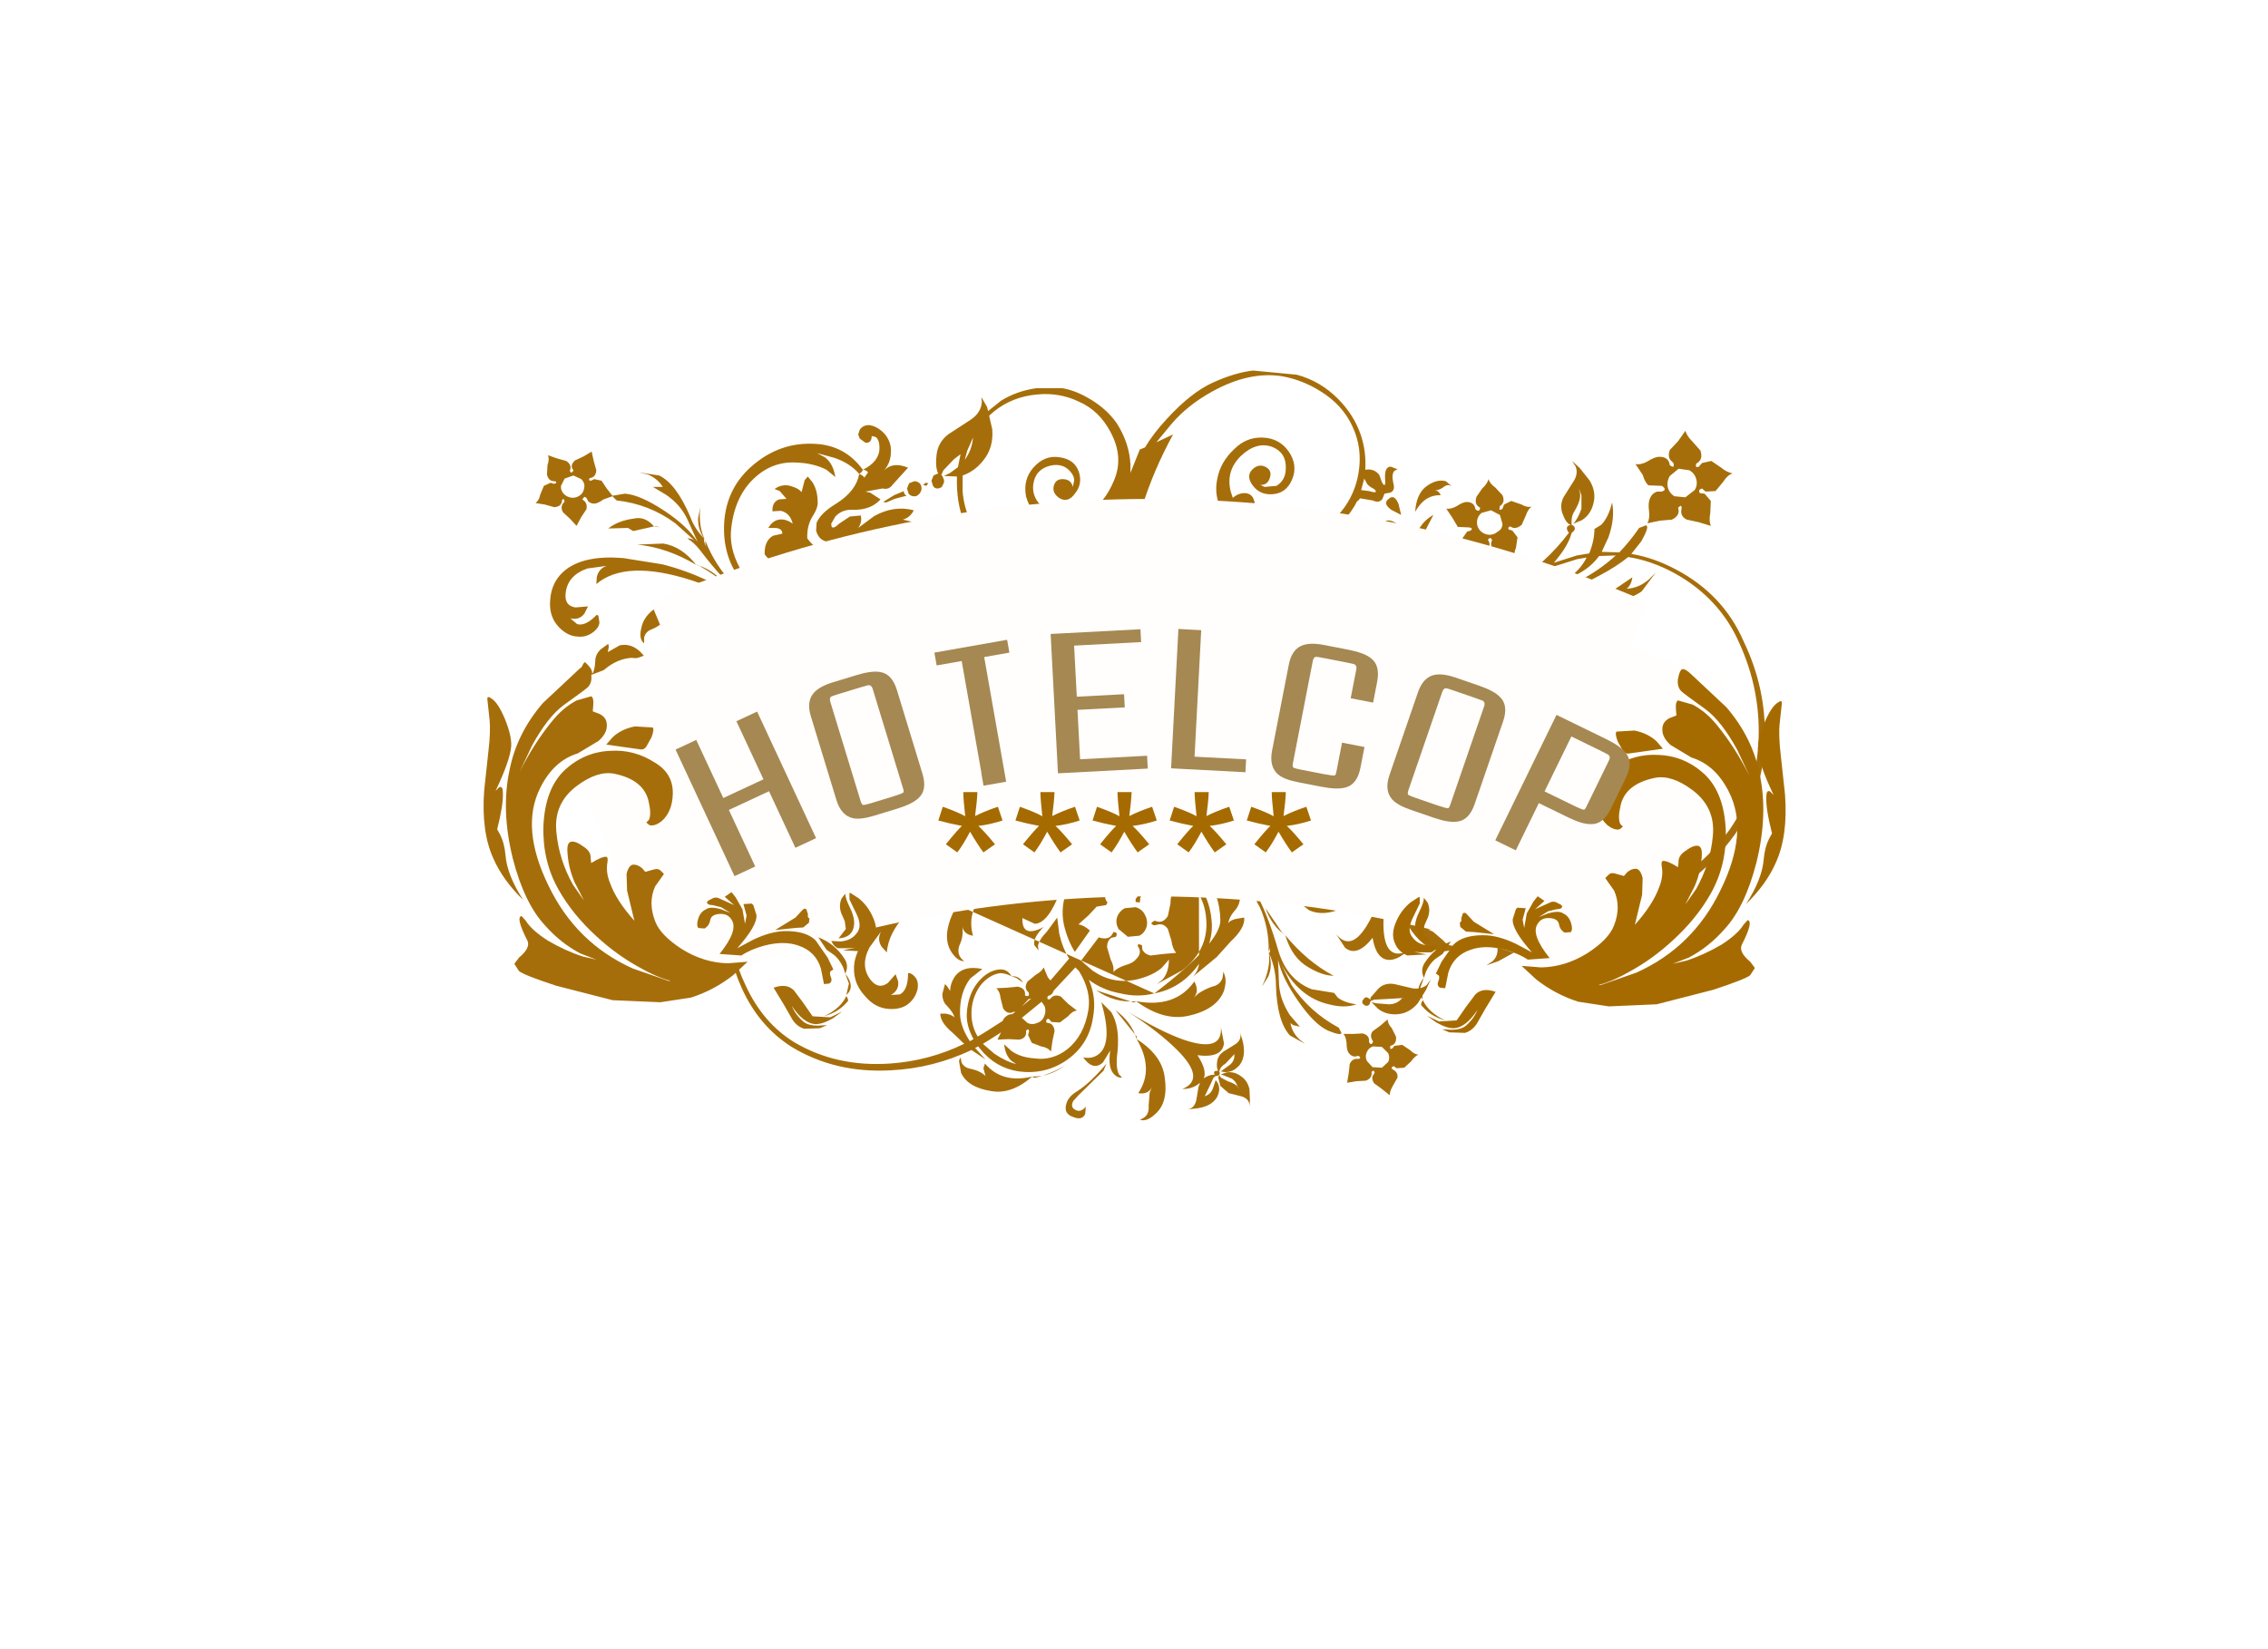 <?xml version="1.0" encoding="utf-8"?>
<svg version="1.1" id="Layer_1"
xmlns="http://www.w3.org/2000/svg"
xmlns:xlink="http://www.w3.org/1999/xlink"
width="550px" height="400px"
xml:space="preserve">
<filter id="filter3" x="-0.522" y="-0.522" width="2.247" height="2.263" >
<feComponentTransfer in="SourceGraphic">
	<feFuncR type="linear" slope="0"/>
	<feFuncG type="linear" slope="0"/>
	<feFuncB type="linear" slope="0"/>
</feComponentTransfer>
<feGaussianBlur stdDeviation="0.6 0.6" />
<feOffset dx="7.071" dy="7.071"/>
<feComponentTransfer result="1">
	<feFuncR type="linear" Ue="0" intercept="0.353"/>
	<feFuncG type="linear" Ue="0" intercept="0.267"/>
	<feFuncB type="linear" Ue="0" intercept="0.125"/>
	<feFuncA type="linear" xh="0" slope="0.301"/>
</feComponentTransfer>
<feComposite result="2"  in="SourceGraphic" in2="1" operator="over"/>
</filter>
<g style="filter:url(#filter3);">
<g id="PathID_1" transform="matrix(2.52, 0, 0, 2.52, 271.1, 173.65)" opacity="1">
<path style="fill:#A66E0A;fill-opacity:1" d="M20.9 -25.65L20.6 -24.55L21.35 -24.45Q22.35 -24.15 21.85 -24.65Q21.5 -24.8 21.2 -25.1L20.9 -25.65M33.5 -24.8L34.2 -24.05Q34.5 -23.35 33.95 -23Q33.8 -22.45 34.2 -22.75L34.35 -23.15L35.05 -23.5L36.05 -23.15Q36.55 -22.85 37 -22.95Q36.65 -22.7 36.45 -22.1L36.05 -21.2Q35.65 -20.85 35.25 -20.9L34.9 -21.05L34.75 -20.9L34.8 -20.75L35.15 -20.65L35.65 -20L35.5 -19Q35.25 -18.4 35.4 -17.95Q35.05 -18.3 34.45 -18.35Q33.8 -18.45 33.5 -18.7Q33.1 -18.95 33.1 -19.4L33.2 -19.75L33.1 -19.9Q32.95 -20 32.8 -19.75Q33.2 -19.2 32.6 -18.7Q32.3 -18.45 31.65 -18.3L30.7 -17.85Q30.85 -18.3 30.6 -18.85Q30.3 -19.5 30.35 -19.9L30.8 -20.55L31.15 -20.65Q31.4 -20.9 31 -20.95L29.9 -21L29.4 -21.85L28.8 -22.75Q29.25 -22.7 29.8 -23Q30.4 -23.4 30.75 -23.4Q31.5 -23.4 31.6 -22.7Q32 -22.35 32.05 -22.85Q31.45 -23.15 31.7 -23.9L32.25 -24.7Q32.75 -25.15 32.85 -25.6Q33 -25.15 33.5 -24.8M11.4 -20.55Q12.05 -20.2 12.8 -20.1L13.55 -21.2L14.3 -21.55L12.65 -21.15L11.4 -20.55M15.1 -20.25L16.3 -20.65Q14.7 -20.65 13.6 -20.05L15.1 -20.25M2.3 -19.35L2.7 -19.6L3.1 -19.4L3.3 -18.9L3.15 -18.4L2.75 -18.15L2.3 -18.3Q2.15 -18.55 2.15 -18.85L2.3 -19.35M3.85 -18.7L4.1 -18.5L3.8 -18.45Q3.5 -18.5 3.55 -18.6Q3.6 -18.8 3.85 -18.7M4.25 -18.1Q4.25 -18.8 4.95 -18.85Q5.6 -18.85 5.7 -18.2L5.5 -17.65Q5.3 -17.4 5.05 -17.4Q4.35 -17.4 4.25 -18.1M1.8 -13.35L4.45 -14.45L4.95 -14.95L2.65 -13.6L1.8 -13.35M7.65 -16.8L5.7 -17.45L5.95 -17.9L6.9 -17.5L7.95 -16.85L7.65 -16.8M1.65 -8.2L3.45 -5.95Q5.7 -3.85 7.65 -4.65Q7.55 -4 7.1 -3.65Q6.3 -2.95 4.65 -4.15L5.95 -2.65Q7.2 -0.75 6.8 0.95L6.25 -0.55Q5.45 -2.3 4.1 -3.6Q2.75 -4.85 2.1 -6.45Q1.7 -7.4 1.65 -8.2M9.5 -3.2Q9.7 -2.4 8.6 -2.15Q7.25 -2.15 6.55 -2.95L7.9 -2.65Q9.2 -2.55 9.05 -3.85L9.5 -3.2M8.7 -1.35Q8.95 -1.65 9.25 -1.35L9.4 -1.15L9.5 -1.35Q9.75 -1.75 10.5 -2.05Q11.25 -2.35 12.05 -2.05L13.6 -1.15L15.05 -1.1L15.55 -1.5L14.9 -0.65L13.75 0.4Q12.7 1.1 11.6 0.9Q10.5 0.7 9.85 -0.05L9.45 -0.85L9.85 -0.65L10.95 -0.25Q11.7 -0.1 12.3 -0.45L12.55 -0.45L12.85 -0.55Q12.65 -0.4 12.3 -0.45L11.8 -0.5Q11.3 -0.6 10.75 -0.85L9.8 -1.1L9.4 -1.05L9.25 -0.85L8.75 -0.8Q8.4 -1.05 8.7 -1.35M9.25 2.25Q9.15 3.6 8.35 4.05L7.7 4.25L7.5 4.2Q8.05 4.1 8.1 3.55L8.3 2.9L8.45 2.65L8 2.8L7.7 2.8Q8.75 1.75 8.2 0Q8.15 -1 7.4 -1.8L8.25 -0.2Q8.3 -0.15 8.2 0Q9.35 1.1 9.25 2.25M16.5 -9L16.9 -9.45Q17.4 -9.85 18.1 -9.9Q19.5 -9.95 19.75 -9L19.7 -8.1Q19.75 -7.45 20.3 -6.75L21.4 -5.95L21.95 -5.35Q22.25 -4.65 21.6 -3.85Q20.9 -2.95 19.7 -2.95L19.75 -3.8L20.05 -5Q20.4 -5.4 20.2 -5.6L19.7 -5.5Q18.9 -4.55 17.4 -5.65L17.45 -6.5Q17.7 -7.45 18.4 -7.65Q18.85 -7.75 18.65 -8L18.2 -8.1Q17.65 -7.95 17.15 -8.75L16.75 -8.95L16.5 -9M33.1 -22.6L32.2 -22.35Q31.8 -22.05 31.75 -21.55Q31.7 -21.1 32 -20.7Q32.35 -20.3 32.85 -20.25Q33.35 -20.2 33.75 -20.55Q34.2 -20.8 34.2 -21.3L33.95 -22.15L33.1 -22.6M34.65 -14.1L37.2 -14.6Q38.8 -14.9 39.95 -15.65Q39.5 -15.05 38.8 -14.8L41.45 -15.75Q43.45 -16.75 45.1 -18.25L43.5 -18.2Q42.45 -16.75 40.5 -16.05Q41.65 -16.8 42.3 -18.05L41.4 -17.9L38.7 -17.05Q37.3 -15.75 35.35 -14.8L34.65 -14.1M32.65 -14.75Q32 -17.15 28.85 -14.8Q26.95 -13.45 24.8 -10.95Q27 -13.6 27.95 -15.55Q29.8 -19.1 27.3 -19.3L28.9 -19.35Q30.3 -18.95 29.65 -16.6Q31.8 -17.65 32.45 -16.3Q32.75 -15.6 32.65 -14.75M40.2 -12.95L41.25 -12.05Q38.75 -13.7 36.5 -13.6Q38.65 -13.75 40.2 -12.95M26.8 -20.7Q26.05 -18.95 26.1 -17.1Q26.1 -15.25 25.35 -13.6L24.4 -12.1Q24.75 -13.45 24.75 -14.95Q24.75 -18.05 22.9 -18.95L23.95 -19.25Q25.1 -19.1 25.3 -17.05Q25.25 -17.95 25.5 -19.1Q26 -21.3 27.55 -22.15L26.8 -20.7M23.5 -22.65Q22.65 -23.25 23.25 -23.7Q23.8 -24.2 24.2 -23.2L24.45 -22.15L23.5 -22.65M22.7 -21.3Q23.1 -21.95 24.05 -21.3L24.5 -20.7Q24.95 -20 24.9 -19.3L24.2 -20.5Q23.3 -21.45 22.5 -20.5L22.7 -21.3M29.05 -7.6Q31.35 -6.75 31.75 -5.15Q32 -4 31.5 -3.6Q31.7 -4.55 30.7 -4.95L29.65 -5.65L29.3 -6.05Q29.75 -5.45 29.15 -4.7Q27.9 -7.1 24.6 -6.95Q22.85 -7.35 21.05 -6.45L24.3 -7.1Q24.5 -7.15 24.6 -6.95Q27.05 -8.4 29.05 -7.6M4.95 -14.95L6.05 -15.15L5.3 -15.7L5.05 -16.1Q6.95 -16.55 8.8 -15.5L10.35 -14.35Q10.1 -14.65 10.1 -15.2L10.1 -15.6L11.2 -15.45L12.2 -14.75Q12.7 -14.25 12.9 -14.45L13 -14.8L12.6 -15.45Q11.95 -16.15 10.9 -16.1Q9.8 -16.1 8.9 -16.6L8.2 -17.1Q8.95 -17.85 9.65 -17.85L8 -18.2Q7.4 -18.05 7.05 -18.5L5.8 -19.95L5.5 -20.15Q7 -20.75 7.85 -19.9Q7.25 -20.65 7.2 -21.7L7.3 -22.35Q6.4 -23.95 6.75 -25.6Q7.05 -27.25 8.4 -28.5Q9.55 -29.65 11.1 -29.6Q12.7 -29.55 13.6 -28.3Q14.55 -26.95 13.95 -25.55Q13.4 -24.25 12.1 -24.15Q10.9 -24.05 10.2 -24.95Q9.5 -25.85 10.1 -26.5Q10.7 -27.1 11.35 -26.8Q12 -26.5 11.85 -25.85Q11.65 -25 10.9 -25.05L11.3 -24.85L12.45 -24.95Q13.35 -25.5 13.35 -26.65Q13.4 -28.15 12.05 -28.7Q10.55 -29.25 9.05 -27.85Q7.55 -26.4 8.05 -24.4L8.25 -23.8Q8.7 -24.2 9.25 -24.25Q9.9 -24.3 10.2 -23.8L10.35 -23.4Q10.3 -22.6 9.65 -22.55Q9.25 -22.5 9.1 -22.85L9.05 -23.2L8.7 -23.1L8.65 -23.05Q9.3 -21.95 10.6 -21.05L10.65 -21Q12.25 -22.35 14.55 -22.45Q16.45 -22.55 18.15 -21.85L18.7 -22.5Q20 -24.1 20.35 -26.2Q20.75 -28.6 19.75 -30.7Q18.8 -32.75 16.7 -34.05Q14.95 -35.15 13 -35.5Q9.85 -36 6.3 -34.05Q3.85 -32.7 2.3 -30.85L0.9 -29.15L2.5 -29.9Q0.6 -26.4 -0.45 -23L0.2 -22.5Q0.85 -21.75 0.9 -20.8L0.8 -20L0.05 -21.3L-0.8 -21.85L-0.85 -21.65L-0.15 -20.7Q0.2 -20 0.75 -19.8L1 -19.95L1.4 -19.65Q1.45 -19.35 1.1 -19.25Q0.75 -19.1 0.7 -19.5L0.7 -19.7Q0.4 -19.45 -0.6 -19.7L-1.2 -19.95Q-1.95 -16.3 -1.6 -12.65L1.5 -13.25Q0.15 -12.75 -1.6 -12.6L-1.55 -12.2Q0.25 -11.1 1.2 -10.8Q4.1 -9.85 5.7 -11Q6.45 -11.6 6.65 -12.35Q6.95 -10.35 5.6 -9.65L4.25 -9.3L5.3 -8.35L4 -8.2Q5.25 -7.3 7.1 -6.65Q10.25 -5.55 13.9 -5.65L15.35 -5.85Q16.75 -6 16.8 -5.4Q16.95 -4.5 14.1 -4.65L10.1 -5Q5.7 -5.8 3.9 -8.2Q2.5 -8.2 1.75 -9.1L0.45 -10.25L-0.05 -10.45Q0.7 -9.85 0.85 -8.65Q-0.35 -8.95 -1.15 -9.4L-0.55 -7L-0.3 -6.35L1 -3.85L1.7 -1.8L2.05 -1.15Q4.5 3 8.15 6.3Q8.6 5.6 9.6 5.05L9.25 6.8L9.3 7.3L10.2 8L10.55 8.25Q10.2 7.4 10.2 6.55Q10.1 4.9 11.05 3.85Q11.95 2.9 13 3.4L13.25 3.3L14.2 3.15Q13.6 2.9 13 3.4Q12.15 3.45 11.5 4.1Q10.6 5.05 10.7 6.7Q10.75 7.85 11.35 8.85L15.85 11.75L17.05 11.7Q18.6 11.55 19.85 10.95L19.1 11Q18.1 10.95 17.25 10.1L18.3 10.15Q19.6 10.05 21 9.1Q22.8 7.9 23.3 5.65Q23.75 3.2 22.2 0.6Q21.2 -1 19.15 -1.8L17.3 -2.3Q17.15 -2.5 17.15 -2.7L18.05 -2.65Q19.1 -2.5 20.15 -1.95Q23.05 -0.5 24.1 -1.4Q24.65 -1.85 24.6 -2.6Q25.55 -1.65 24.7 -1.05L23.7 -0.6Q25.2 -0.6 25.55 0.05Q25.75 0.35 25.6 0.7L25.45 0.35L23.75 -0.05L22.15 -0.35L23.15 0.95Q24.25 2.8 24.25 4.8Q24.7 7.1 26.15 8.15Q28.2 9.65 30.25 9.45Q32.1 9.25 33.2 7.85Q34.1 6.8 34.25 5.7L34.3 4.9Q34.95 5.65 34.9 6.45L34.75 7.1Q35.4 6.15 35.65 4.85Q36.2 2.25 34.55 0.6Q33.45 -0.55 32.05 -0.75Q30.7 -1 29.85 -0.35Q29.2 0.2 29.05 1.1L28.9 1.85Q28.7 1.85 28.75 0.95Q28.9 -0.05 29.7 -0.7Q30.6 -1.35 32 -1.2Q33.5 -1 34.8 0.25Q36.05 1.5 36.3 3.6Q36.5 5.9 35.15 7.65Q33.65 9.65 31.2 10.1Q28.5 10.6 26.35 8.95Q24.7 7.75 24.15 6.1Q23.9 7.75 22.9 9.2Q21.95 10.6 20.55 11.45Q18.95 12.45 17.2 12.5L18.75 13.25Q20.85 12.85 22.6 10.6Q23.8 9 24.3 7.3Q23.25 11.95 20.95 14.25L21 14.25L22.35 14.8L23.6 10.85Q23.05 13.15 22.85 15L24.35 15.5Q23.75 13.2 24.3 9.95L24.65 13.2Q25.1 15 26.1 16L33.2 17.35L33.4 17.4L33.4 17.35Q33.35 16.4 33.95 15.7Q34.75 14.8 35.3 14.9L35.15 14.65Q34.9 14.25 35.35 14.15L35.6 14.05Q35.15 13.8 35 12.7Q34.85 11.8 35.4 11L36.7 9.55L37.25 8.45Q35.25 10 31.5 10.45L34.35 9.3Q37.1 7.55 36.95 4.9L37.35 5.15Q37.75 5.4 37.75 5.8L37.8 5.4L38.25 4.3Q38.85 3.5 38.2 2.8L38.55 3Q38.95 3.3 39.15 3.95Q39.7 5.4 38.35 7.25L37.5 8.2L37.6 8.3L38.45 9.8Q38.95 11.1 38.45 12.2Q38 13.35 36.95 13.85L36 14.1L37.05 12.6Q37.4 11.95 37.1 11.2L37.2 10.85L37.15 10.4Q37.3 10.85 37.1 11.2L37 11.65L36.3 12.7L35.85 13.7L35.8 14.15L35.75 14.15L35.9 14.35L35.65 14.9L35.4 14.95L35.15 15.35L35.05 16.45L35.1 17.5L35.5 17.5L35.65 16.9L35.65 15.55L35.5 15.1L36.2 15.85Q36.7 16.6 36.7 17.5L41.15 17.05L40.1 16.8L38.15 16.9Q37.2 16.85 36.55 16.2L35.9 15.05L35.9 14.65L36.3 14.9L37.4 15.15L38.65 15.3L39.15 15.5Q39.45 15.6 39.6 15.8L39.4 15.6L39.15 15.5Q38.7 14.85 37.9 14.65L36.6 14.5L36.1 14.55L36.9 14L39.1 13.8Q40.3 14.15 41 15.3L41.65 16.9L41.65 16.95L45.85 15.7Q52.35 13.2 56.05 8.15Q58.7 4.35 58.85 -0.7Q59 -5.4 57 -9.8Q55.1 -14.15 50.75 -16.55Q48.55 -17.75 46.3 -18.1Q45.2 -17.2 43.5 -16.3Q40.5 -14.65 38.15 -14.4L41.25 -14.25Q43.2 -14.1 45.15 -15.1L46.7 -16.15Q46.6 -15.4 46.15 -15.05Q47.35 -15.1 48.35 -16L48.95 -16.6L47.6 -14.8Q45.75 -13.45 41.3 -13.85L34.25 -13.55L33.6 -12.6L33.25 -11.9L33.65 -11.9Q37.25 -12.2 39.1 -10.85L40 -9.9L40.25 -9.5L40.5 -9.9L40.1 -9.9L40.5 -9.95L40.75 -10.4L41.2 -10.85Q41.05 -11.25 41.3 -11.65Q41.6 -12.05 42.15 -12.15Q41.3 -11.85 41.3 -10.95L41.3 -10.9L41.5 -11L42.5 -10.9L42.45 -11.05Q42.55 -11.3 42.75 -11.25L42.9 -11.15L42.85 -11.3L43.1 -12.05L43.85 -12.7L44.95 -12.9Q45.8 -13.1 45.8 -13.7L45.8 -13.15L45.7 -12.2Q45.45 -11.4 44.85 -11.05L43.6 -10.85L43.05 -11.05L43.35 -11.1L44.05 -11.35Q44.55 -11.6 44.75 -12.1L43.7 -11.55L43.1 -11.3L42.95 -11.1L42.95 -10.95L42.65 -10.75L42.5 -10.85L42.25 -10.75L41.8 -10.25L41.4 -9.65L41.5 -9.55L41.9 -9.85L42.5 -10.75Q42.8 -9.85 42.1 -9.15Q42.75 -8.55 42.95 -7.55Q43.25 -6.3 42.55 -5.25Q41.2 -3.05 38.55 -2.45Q38.1 -2.35 37.7 -2.55Q38.1 -2.45 38.5 -2.55Q41.15 -3.15 42.45 -5.3Q43.2 -6.35 42.9 -7.55L42.05 -9.1L42 -9.05Q41.5 -8.55 40.7 -8.55L40.65 -8.55L40.75 -7.75Q40.85 -6.2 39.85 -5.2Q39.05 -4.35 38.1 -4.35Q37.35 -4.25 36.65 -4.7Q36 -5.15 35.95 -5.7L36.05 -6.35L36.2 -6.45Q37.35 -5.3 38.15 -5.55L38.8 -6.1Q37.95 -5.9 37.45 -6.55L37.1 -7.25L38.25 -7.15Q39.35 -7.3 39.2 -8.55L39.15 -8.85Q38.9 -10.3 37.15 -10.9L35.25 -11.15Q36.05 -10.9 36.25 -10.1L36.3 -9.4Q34.95 -10.55 32.8 -10.65Q32.4 -9.35 32.45 -8Q32.55 -5.4 34.1 -3.8Q34.8 -3.05 35.7 -2.8Q35.35 -2.7 35.1 -2.85L35.2 -2.7Q35.7 -2.2 35.7 -1.6Q35.7 -0.65 36 -0.35Q35.9 -0.7 36.3 -1.15L36.7 -1.5Q37.2 -1 37.1 0.6L37.05 2.25L36.6 4.65Q36.65 4.1 36.3 3.6Q36.6 1.15 35.35 -0.2Q33.95 -1.75 32.25 -1.9L30.8 -1.8Q31.9 -3.4 33.3 -3.05Q34 -2.95 34.5 -2.45L34.35 -2.95L34.4 -3.25L34 -3.65Q32.35 -5.35 32.25 -8Q32.2 -9.35 32.6 -10.65Q30.25 -10.75 27.05 -9.7L21.3 -7.15Q25.35 -10.15 29.9 -11.3L33 -11.85L33.4 -12.7L33.9 -13.5L31.5 -12.95L27.95 -11.45L29.55 -12.5Q31.35 -13.35 34.3 -14L34.75 -14.55L31.75 -13.65L35 -15.35Q38.4 -17.5 40.6 -20.45L40.5 -20.55Q40.3 -20.9 40.5 -21.1L40.75 -21.2Q40.3 -21.35 39.95 -22.35Q39.7 -23.15 40.1 -23.9L41.05 -25.4Q41.5 -26.1 41.25 -26.8L40.9 -27.35L41.65 -26.65L42.6 -25.45Q43.25 -24.35 42.95 -23.25Q42.7 -22.2 41.85 -21.65L41 -21.3Q41.45 -21.75 41.8 -22.75L41.8 -24.05L41.55 -24.7L41.65 -24.3Q41.8 -23.65 41.15 -22.55Q40.85 -22.1 40.85 -21.55L40.85 -21.2L41.05 -21.1Q41.3 -20.8 41 -20.55L40.85 -20.4Q40.55 -19.3 39.55 -18.05L39.15 -17.55L41.35 -18.25L42.55 -18.45Q43.05 -19.7 43.05 -20.8L43.7 -21.2Q44.4 -21.9 44.75 -23.35Q45.05 -21.85 44.4 -20L43.75 -18.6L45.45 -18.55Q46.5 -19.65 47.35 -20.9L48 -21.15Q48.4 -21.1 47.55 -19.6L46.6 -18.4Q48.75 -18.05 50.9 -16.9Q55.45 -14.5 57.4 -10Q59.55 -5.55 59.45 -0.7Q59.35 4.5 56.6 8.55Q52.85 13.8 46.15 16.45L41.85 17.8L41.9 18.05L41.8 17.8L36.5 18.5Q36.15 19.35 35.25 20L33.8 20.8L32.65 21.2L33.25 20.8Q33.85 20.25 33.7 19.3L33.55 18.45L33.1 18.4L27.9 17.65L27.05 17.75L27.5 17.95L28.5 18.8Q29.15 19.6 30 19.15Q29.75 19.75 28.55 19.85Q26.9 19.85 25.5 17.95L24.85 16.95L22.75 16.3L22.75 16.85Q22.65 20.8 24.95 19.9Q24.3 20.5 23.6 20.65Q22.1 20.9 21.7 18.55Q20.2 20.45 19.05 19.5L18.2 18.2Q19.8 20.15 21.6 16.55L21.9 16L19.8 15.2L19.65 15.25Q17.3 16.65 15.6 15.9L14.5 15.05L14.3 14.55L14.8 14.9L16.1 14.85Q17 14.3 17.9 14.35L15.3 13.05L13.75 13.1L11.75 12.95Q9.85 12.95 9.2 12.2L9.7 11.8Q10.35 11.4 10.75 11.5Q10.4 11.15 9.25 11Q8.55 10.95 7.95 10.3L7.4 9.3L7.75 9.3L8.4 9.45Q7.9 8.8 7.75 8Q4.45 5.25 2.05 1.9Q2.05 3.7 2.6 5.4L3.25 6.85Q1.8 5.9 1.4 3.7L1.25 1.65L1.2 2.1L1 4.6L0.9 5.3Q0.95 6.4 1.55 7.1Q2.4 8.8 3.85 8.8L3.25 9.2L3.55 9.3L4.15 9.6L5.05 9.65L4.3 10.15Q3.45 10.35 2.45 9.45Q1.55 8.7 1.55 7.1L1.45 7L0.9 5.3Q0.3 9.35 -1.45 13.15L-1.1 13.5Q-0.55 14.25 -1.1 14.8L-1.1 15.1L-0.7 15.15L-0.65 14.7Q-0.45 14.2 0.1 14L1.35 14.1L2.55 14Q2.25 14.45 2.25 15.25L2 16.45Q1.5 17.25 0.75 16.9Q0.35 17.05 0.45 17.25L0.7 17.35L1.15 17.25Q1.65 17.2 2 17.7L2.35 18.85Q2.45 19.6 2.8 20L1.6 20.1L0.35 20.25Q-0.2 20.15 -0.45 19.7L-0.5 19.25L-0.85 19.15L-0.9 19.35Q-0.4 20 -1.1 20.65Q-1.4 21 -2.15 21.2Q-2.9 21.45 -3.25 21.85Q-3.15 21.3 -3.5 20.65L-3.85 19.45Q-3.85 18.85 -3.45 18.55L-3 18.45Q-2.75 18 -3.25 18Q-3.55 18.8 -4.5 18.55L-4.65 18.5L-6.35 20.75L-5.25 21.7Q-3.4 23 -1.2 22.6Q0.45 22.25 1.4 21.45L2.1 20.65Q2.1 21.9 1.45 22.6L0.95 23L3.35 21.7Q5.9 19.75 5.7 16.85Q5.6 15 4.5 13.65Q3.4 12.45 2.1 12.35Q1.1 12.3 0.25 13L-0.5 13.6Q-0.7 13.4 0.1 12.7Q0.95 11.8 2.25 11.9Q3.6 12 4.75 13.2Q6 14.65 6.2 16.8Q6.45 18.95 5 21.05M49.3 -27.75Q50.2 -27.75 50.3 -26.95Q50.8 -26.55 50.65 -27.15L50.35 -27.45Q50.1 -27.85 50.3 -28.4L51.1 -29.25L51.8 -30.25Q51.95 -29.75 52.45 -29.25L53.25 -28.35Q53.55 -27.45 52.85 -27.1Q52.7 -26.65 53.1 -26.8L53.4 -27.15L54.3 -27.35L55.25 -26.7Q55.8 -26.25 56.35 -26.15Q55.85 -26 55.45 -25.35L54.7 -24.45L53.75 -24.4L53.4 -24.7L53.2 -24.6Q53.05 -24.5 53.2 -24.25L53.65 -24.2L54.25 -23.5L54.2 -22.35Q54.05 -21.6 54.25 -21.1L53.1 -21.45L51.95 -21.7Q51.4 -21.95 51.4 -22.5L51.45 -22.9L51.35 -23.05L51.1 -22.85Q51.35 -22.1 50.5 -21.7L49.35 -21.6L48.15 -21.35Q48.4 -21.85 48.3 -22.55Q48.2 -23.35 48.4 -23.75Q48.6 -24.25 49.1 -24.4L49.5 -24.4Q50.1 -24.55 49.55 -24.95L48.25 -25Q47.9 -25.3 47.7 -26L47 -27.05Q47.5 -26.95 48.15 -27.3Q48.85 -27.75 49.3 -27.75M50.1 -24.85Q50.25 -24.25 50.75 -23.95L51.8 -23.85L52.7 -24.55Q53 -25.05 52.85 -25.6Q52.7 -26.15 52.2 -26.45L51.15 -26.6L50.3 -25.9Q50 -25.4 50.1 -24.85M31.95 2.25Q32.1 3.05 31.45 3.25Q31.3 3.6 31.45 3.6L31.6 3.55L31.85 3.25L32.65 3.05L33.45 3.6Q33.95 4.05 34.4 4.1Q33.95 4.25 33.65 4.8L33 5.55L32.2 5.65L31.9 5.4L31.65 5.55L31.7 5.65L32 5.8Q32.35 6.05 32.3 6.55L31.9 7.5Q31.55 8 31.55 8.5L30.75 7.85L29.9 7.3Q29.6 6.9 29.75 6.5L29.9 6.2Q29.85 5.8 29.55 6.05Q29.75 6.7 29 7.1L28 7.2Q27.4 7.15 27.05 7.4L27.15 6.4Q27.05 5.7 27.2 5.4Q27.35 4.9 27.8 4.8L28.15 4.8Q28.5 4.6 28.1 4.5Q27.45 4.8 27.05 4.15Q26.85 3.85 26.8 3.2Q26.75 2.55 26.4 2.2L27.45 2.2L28.45 2.05Q29.2 2.25 29.15 2.95L29.6 2.9L29.4 2.6Q29.25 2.2 29.5 1.8L30.3 1.2L31.05 0.45L31.45 1.4L31.95 2.25M30.55 3.4Q30.05 3.2 29.6 3.4Q29.15 3.6 28.95 4.05Q28.8 4.5 29 4.95L29.65 5.6Q30.2 5.8 30.65 5.6L31.25 4.95L31.2 4.05L30.55 3.4M21.3 6.15Q21.5 6.85 21.95 7.2Q21.4 7.1 20.7 7.5L19.55 7.9Q19 7.9 18.7 7.45L18.5 7L18.3 6.95Q18.15 6.95 18.15 7.25Q18.8 7.8 18.25 8.55L17.25 9.3Q16.55 9.65 16.3 10.1Q16.3 9.55 15.85 8.95L15.3 7.9Q15.2 7.3 15.6 6.95L15.95 6.7Q16.25 6.2 15.65 6.45Q15.35 7.2 14.4 6.95L13.4 6.25Q12.85 5.7 12.3 5.65L13.25 4.8Q13.7 4.1 14.1 3.9Q14.95 3.45 15.4 4.15Q16.05 3.95 15.5 3.6Q14.7 3.6 14.55 2.65Q14.5 2.25 14.8 1.5L14.95 0.2Q15.35 0.6 16.1 0.75Q16.9 0.9 17.2 1.2Q17.95 1.8 17.5 2.55Q17.6 3 17.9 2.65Q17.85 2.4 17.95 2.2Q18.1 1.7 18.7 1.5L19.9 1.6L21.15 1.55Q20.8 2 20.8 2.75L20.55 3.95Q20 4.75 19.25 4.45Q19.05 4.65 19.2 4.8L19.35 4.9L19.75 4.75Q20.3 4.6 20.7 5.05L21.3 6.15M24.75 8.45Q26.65 12.05 28.35 11.9Q29.2 11.85 29.65 11.05Q29.95 12.7 28.7 12.7L27.35 12.4Q28.85 13.5 28.75 14.4L28.35 15.05L28.4 14.65Q28.25 14 27.05 12.95Q25.1 11.4 24.75 9.75L24.75 8.45M29.9 13.15L32.35 13L34.1 13.2Q34.85 13.65 34.45 14.5Q34.05 15.4 33.4 15.1L32.8 14.65Q33.55 14.7 33.75 14.25Q34.05 13.6 33.3 13.4L32.55 13.35Q30.35 13.6 29.25 13.35L28.5 13.05L29.9 13.15M22.3 23.4Q22.9 22.85 23.8 23L25.5 23.4Q26.3 23.55 26.9 23.1L27.3 22.55L26.85 23.55L26.05 24.85Q25.25 25.8 24.15 25.9Q23.05 26 22.25 25.4L21.6 24.75L22.05 24.85L23.25 24.95Q24.05 24.95 24.55 24.35L24.7 24.35L24.9 24.2Q24.8 24.35 24.55 24.35L22.85 24.45L21.85 24.5L21.5 24.65L21.45 24.85Q21.3 25.2 20.95 25.05Q20.55 24.8 20.8 24.5Q21 24.15 21.3 24.35L21.5 24.5L21.5 24.3L22.3 23.4M15.9 5.4Q16.1 6 16.65 6.3L17.7 6.45Q18.3 6.3 18.6 5.75Q18.85 5.2 18.7 4.6Q18.5 3.95 17.95 3.7L16.9 3.55Q16.3 3.7 16 4.25Q15.75 4.75 15.9 5.4M11.05 10.75Q12.2 12.05 14.4 12.55L10.45 10.05L11.05 10.75M8.65 13.2L8.95 14.35Q9 15.2 8.55 15.8Q8.05 16.35 7.9 16.8L7.8 17.15Q8.05 16.8 8.7 16.7L9.35 16.6Q9.45 17.6 8.05 18.9L6.7 20.4L4.4 22.3Q4.9 21.8 5 21.05Q3.35 23.4 0.7 23.9Q7.1 19 7.05 16.85Q7 14.25 5.55 12.75L4.1 11.7Q6.4 11.1 7.45 12.5Q8 13.2 8.05 14.05L8.4 13.5L8.65 13.2M4.5 24.3L4.95 23.9Q5.55 23.5 6.25 23.25Q7 23.1 7.25 22.45L7.35 21.8L7.5 22.25Q7.65 22.85 7.4 23.65Q6.7 25.45 4 26.05Q1.6 26.6 -1.05 24.65Q-1.25 24.8 -1.35 24.75L-4.9 23.6Q-3.1 24.85 -1.05 24.65Q2.7 25.35 4.55 22.75Q5.05 23.7 4.5 24.3M17.95 22.2Q16.9 22.2 15.55 21.4Q13.95 20.5 13.3 18.3L13 18.05L11.4 15.7Q12 17.4 13.3 18.3Q15.4 20.85 17.95 22.2M10.85 15.6L9.4 12.95L10.4 14.15Q11.55 16.05 12.65 19.85Q13.5 22.6 15.85 23.5L18 23.85L18.35 24.3Q19 24.8 20.15 24.95Q19 25.35 17.5 24.95Q14.6 24.3 12.9 21.05L13.9 23.1Q15.65 25.7 18.45 27.2L18.7 27.7Q18.7 28 17.45 27.5Q16.1 26.9 14.55 24.65Q13 22.45 12.6 20.65L12.7 23.05Q12.8 24.55 13.75 26L14.7 27.1L14.05 26.95L13.8 26.75Q13.95 27.7 14.75 28.4L15.2 28.75L13.75 27.95Q12.5 26.6 12.4 23.1Q12.4 21.55 11.75 20.05Q12.1 21.3 11.65 22.3L11.05 23.25Q11.95 21.4 11.7 19.85L11.75 20.05Q11.9 19.75 11.8 19.45Q11.85 19.65 11.7 19.85Q11.75 17.6 10.85 15.6M19.2 28.7Q19.15 28.1 18.9 27.8L19.85 27.8L20.75 27.75Q21.45 27.95 21.35 28.55Q21.55 29 21.75 28.55L21.6 28.25Q21.45 27.9 21.7 27.55L22.45 27L23.15 26.4Q23.15 26.8 23.55 27.25L23.95 28.05Q24.05 28.8 23.4 28.95L23.4 29.25L23.6 29.2L23.8 28.95L24.55 28.85L25.3 29.35Q25.7 29.75 26.1 29.8Q25.75 29.95 25.4 30.45L24.75 31.05L24 31.1L23.75 30.9L23.55 31L23.55 31.15L23.85 31.35Q24.15 31.6 24.1 32L23.65 32.8Q23.35 33.3 23.35 33.7L22.6 33.1L21.85 32.55Q21.6 32.2 21.7 31.85L21.9 31.55Q21.85 31.2 21.6 31.45Q21.7 32.05 21.05 32.3L20.15 32.35L19.25 32.5L19.4 31.6L19.5 30.7Q19.65 30.3 20.05 30.2L20.4 30.2Q20.65 30.05 20.3 29.9Q19.75 30.15 19.35 29.55Q19.2 29.25 19.2 28.7M0.45 32.95Q0.1 33.65 -0.85 33.5Q0.7 31.2 -1 28.3Q-1.5 26.65 -3.05 25.5L-1 28.05Q-0.95 28.15 -1 28.3Q1.45 29.85 1.7 32Q2.05 34.4 0.8 35.5Q-0.05 36.3 -0.7 36.05Q0.25 35.75 0.15 34.7L0.25 33.45L0.45 32.95M8.95 33.25L8.8 32.95L8.7 32.9Q8.6 32.4 8.15 32.1L7.4 31.8L7.1 31.7L7.65 31.5Q8.4 31.4 9 31.85Q9.65 32.25 9.85 33.1L9.9 34.15L9.85 34.9Q9.95 34.05 9.05 33.8L7.85 33.5L7.05 32.8L6.85 32L6.95 31.75L7.1 32L7.75 32.35Q8.55 32.6 8.7 32.9Q8.9 33.05 8.95 33.25M21.75 29Q21.3 29.15 21.15 29.55Q20.95 29.95 21.15 30.4L21.7 31L22.6 31.05L23.2 30.5Q23.4 30.1 23.2 29.65L22.6 29.05L21.75 29M-46.1 -10.9Q-46.6 -11.65 -46.25 -12.25Q-46.7 -11.55 -47.65 -11.15Q-48.25 -10.95 -48.4 -10.35L-48.4 -9.8Q-48.95 -10.2 -48.65 -11.35Q-48.3 -12.95 -46 -13.85Q-44 -14.65 -41.4 -13.25Q-41.35 -13.35 -41.25 -13.3L-38.25 -12.8L-38.2 -12.85L-37.75 -13.3L-37.55 -13.55Q-38 -13.65 -38.85 -14.3Q-40.65 -15.65 -43.05 -18.8Q-43.6 -19.5 -44.25 -19.9Q-43.75 -19.9 -43.45 -19.6L-45.4 -21.35Q-47.9 -23.2 -51.05 -23.55L-51.45 -23.95L-52.3 -23.65Q-52.8 -23.3 -53.1 -23.25Q-53.55 -23.2 -53.8 -23.5L-53.95 -23.8L-54.15 -23.9L-54.35 -23.65L-54.1 -23.45Q-53.85 -23.15 -53.95 -22.7L-54.45 -21.95L-54.9 -21.1L-55.55 -21.8L-56.2 -22.4Q-56.45 -22.8 -56.25 -23.2L-56.05 -23.45L-56.15 -23.7L-56.3 -23.6Q-56.3 -22.95 -57.05 -22.9L-57.95 -23.15L-58.85 -23.3Q-58.5 -23.55 -58.4 -24.1L-58.05 -24.95L-57.4 -25.25L-57.1 -25.15Q-56.7 -25.2 -56.95 -25.4Q-57.6 -25.35 -57.75 -26.05L-57.7 -26.95Q-57.5 -27.5 -57.65 -27.9L-56.8 -27.6L-55.9 -27.35Q-55.3 -26.95 -55.55 -26.4Q-55.4 -26.05 -55.2 -26.45Q-55.6 -26.9 -55.05 -27.4L-54.2 -27.8L-53.45 -28.25L-53.25 -27.35L-53 -26.45Q-53.05 -25.75 -53.65 -25.7L-53.7 -25.55Q-53.7 -25.45 -53.5 -25.45L-53.2 -25.6L-52.5 -25.45L-52 -24.7L-51.45 -24L-50.25 -24.2Q-48.8 -24.1 -46.45 -22.55Q-44.25 -21.1 -43.25 -19.55L-44.25 -21.75Q-44.9 -23.15 -46.3 -24.1L-47.55 -24.85L-46.6 -24.85Q-47.1 -25.65 -48.05 -26.05L-48.9 -26.25L-46.95 -25.95Q-45.3 -25.15 -43.95 -21.95Q-43.55 -20.85 -42.65 -19.9Q-42.65 -19.45 -42.4 -19.05Q-42.55 -19.35 -42.5 -19.65L-42.65 -19.9Q-43.25 -20.85 -43.2 -21.85L-43 -22.9Q-43.2 -21 -42.5 -19.65Q-41.55 -17.25 -39.8 -15.45L-37.55 -13.55L-37.5 -13.55L-37.15 -14.6L-37.2 -15.5Q-36.9 -16.5 -35.55 -16.45Q-34.45 -16.35 -33.95 -15.55L-34.2 -15.45L-34.6 -15.3Q-35.1 -14.45 -35.6 -14.65L-36.1 -14.55Q-36.3 -14.25 -35.85 -14.15Q-35.15 -13.95 -34.9 -13.05L-34.85 -12.2Q-36.3 -11.1 -37.15 -12Q-37.45 -12.35 -37.65 -12.15Q-37.85 -11.95 -37.5 -11.55Q-37.05 -11 -37.1 -9.5Q-38.3 -9.45 -39 -10.35Q-39.7 -11.15 -39.4 -11.85L-38.8 -12.45L-38.25 -12.8Q-39.85 -13.55 -41.4 -13.25Q-44.8 -13.35 -46.1 -10.9M-56.4 -24.95Q-56.45 -24.5 -56.1 -24.15Q-55.8 -23.85 -55.3 -23.8Q-54.85 -23.8 -54.5 -24.1Q-54.2 -24.35 -54.15 -24.85Q-54.1 -25.25 -54.45 -25.6L-55.2 -25.95L-56.05 -25.65L-56.4 -24.95M-46.55 -19.4Q-44.75 -19.1 -43.4 -17.35Q-43.2 -17.35 -43 -17.2Q-41.5 -16.35 -40.65 -15.55Q-41.85 -16.95 -43.4 -17.35Q-46.15 -19 -49.05 -19.3L-46.55 -19.4M-46.65 -17.4Q-42.1 -16.25 -38.05 -13.3Q-40.65 -14.8 -43.8 -15.85Q-50.15 -17.9 -53 -15.5L-52.95 -16.2Q-52.75 -17 -52 -17.25L-53.85 -17Q-55.75 -16.35 -55.95 -14.65Q-56.1 -13.4 -55 -13.25L-53.8 -13.35L-54.15 -12.65Q-54.65 -12 -55.5 -12.2L-54.85 -11.65Q-54.05 -11.4 -52.95 -12.55L-52.8 -12.45L-52.7 -11.8Q-52.75 -11.25 -53.4 -10.8Q-54.05 -10.35 -54.85 -10.45Q-55.75 -10.5 -56.55 -11.3Q-57.55 -12.3 -57.45 -13.85Q-57.35 -15.85 -55.85 -16.95Q-54 -18.3 -50.4 -18L-46.65 -17.4M-55.7 -2.2Q-55.15 -1.45 -55.15 -0.65Q-55.15 -1.1 -54.75 -1.35L-54.35 -1.65Q-54.55 0.95 -51.9 2.55Q-50.75 3.75 -48.9 3.95L-51.75 2.8Q-51.9 2.75 -51.9 2.55Q-54.6 2.4 -55.75 0.75Q-57.1 -1.1 -56.6 -2.55L-55.95 -3.5L-55.6 -3.7L-55.85 -3.25Q-56.05 -2.7 -55.7 -2.2M-51.85 -2.4Q-51.4 -2.45 -50.9 -2.9L-50.1 -3.45Q-49.3 -3.6 -49.05 -2.95Q-48.6 -2.8 -48.85 -3.25Q-49.55 -3.45 -49.4 -4.25L-48.9 -5.1Q-48.5 -5.55 -48.5 -6.05L-47.75 -5.35L-46.95 -4.75Q-46.5 -4.05 -47.05 -3.6Q-46.85 -3.1 -46.55 -3.6L-46.5 -3.95L-45.9 -4.45L-44.85 -4.35L-43.85 -4.3L-44.2 -3.35Q-44.25 -2.7 -44.45 -2.4Q-44.9 -1.75 -45.5 -2.05L-45.65 -1.8L-45.55 -1.7L-45.2 -1.7Q-44.8 -1.6 -44.6 -1.15L-44.6 -0.15L-44.45 0.85L-45.45 0.7L-46.45 0.6L-46.95 -0.05L-46.95 -0.45L-47.25 -0.45L-47.35 -0.35L-47.15 0Q-47 0.4 -47.35 0.8L-48.15 1.35Q-48.75 1.6 -49 2Q-48.95 1.5 -49.3 1L-49.7 0.05L-49.45 -0.7L-49.15 -0.85Q-48.9 -1.15 -49.3 -1.1Q-49.7 -0.6 -50.4 -0.95L-51.1 -1.7Q-51.4 -2.25 -51.85 -2.4M-48 -3.1L-48.65 -2.45Q-48.85 -2.05 -48.7 -1.55L-48.05 -0.9Q-47.6 -0.7 -47.1 -0.9Q-46.6 -1.1 -46.45 -1.55Q-46.2 -2 -46.4 -2.45Q-46.55 -2.95 -47 -3.1Q-47.5 -3.3 -48 -3.1M-14.75 -32.1L-15.2 -31.7L-14.9 -30.4Q-14.75 -28.6 -15.8 -27.35Q-16.6 -26.35 -17.75 -25.95L-17.75 -24.4Q-17.5 -21.25 -14.75 -18.25Q-13.25 -16.6 -11.55 -15.55L-8.85 -15.35L-9.45 -15.85L-6.9 -15.85L-5.35 -14.3L-3.65 -13.45Q-3.95 -17.9 -2.75 -22.5L-3 -22.7L-3.1 -22.6Q-4.6 -20.75 -6.7 -20.65Q-8.4 -20.55 -9.95 -21.55Q-11.25 -22.45 -11.65 -23.95Q-11.95 -25.55 -10.95 -26.7Q-9.85 -27.95 -8.4 -27.7Q-6.95 -27.5 -6.55 -26.25Q-6.2 -25.1 -6.95 -24.2Q-7.6 -23.3 -8.4 -23.75Q-9.1 -24.2 -9 -24.85Q-8.85 -25.6 -8.15 -25.6Q-7.3 -25.6 -7.15 -24.85L-7.05 -25.3Q-6.9 -25.8 -7.45 -26.4Q-8.15 -27.15 -9.3 -26.9Q-10.75 -26.55 -10.95 -25.1Q-11.15 -23.55 -9.45 -22.45Q-7.65 -21.3 -5.85 -22.25Q-4.1 -23.2 -3.15 -25.55Q-2.25 -27.75 -3.5 -30.1Q-4.6 -32.2 -6.55 -33.05Q-8.4 -33.95 -10.55 -33.75Q-12.95 -33.55 -14.75 -32.1M-17.3 -28.35L-17.55 -27.45Q-16.85 -28.4 -16.75 -29.6L-17.3 -28.35M-26.5 -20.4L-25.85 -20.55Q-26.25 -19.2 -27.5 -18.95Q-27.7 -18.2 -28.3 -17.8L-28.9 -17.6Q-29.1 -17.25 -29.35 -17.15Q-28.85 -16.1 -29 -15.3Q-29.75 -15.3 -30.4 -16.1L-30.65 -15.2Q-31.2 -14.25 -32.25 -14.25Q-31.7 -14.9 -31.95 -15.65L-32.55 -15.25Q-33.2 -15 -33.8 -15.75L-33.1 -16.25Q-32.5 -16.9 -33 -17.9Q-33.1 -17.4 -33.4 -17.05Q-34.05 -16.3 -35.05 -16.7Q-33.9 -17.4 -34.35 -18.05Q-34.65 -17.65 -35.1 -17.55Q-36 -17.3 -36.8 -18.35Q-36.85 -19.65 -36 -20.15L-35.1 -20.35Q-35.1 -20.85 -35.75 -20.9L-36.45 -20.9Q-35.9 -21.85 -34.95 -21.7Q-34.45 -21.6 -34.1 -21.3Q-34.35 -22.35 -35.25 -22.55L-36.05 -22.5Q-36.1 -23.4 -35.4 -23.65L-34.7 -23.7L-35.35 -24.45L-35.85 -24.65Q-35 -25.25 -34.05 -24.85Q-33.55 -24.7 -33.25 -24.35L-32.95 -25.5L-32.65 -25.85L-32.2 -25.3Q-31.7 -24.5 -31.7 -23.4Q-31.65 -22.85 -32.2 -22Q-32.75 -21.1 -32.7 -19.9Q-32 -18.95 -31.05 -18.55Q-30.15 -18.2 -29.8 -17.8L-29.5 -17.4L-29.45 -17.4L-28.9 -17.6Q-27.8 -17.8 -27.5 -18.95Q-26.8 -19.45 -26.5 -20.4M-31 -27.7Q-30.2 -27.1 -30 -25.8L-30.85 -26.5Q-32.1 -27.15 -33.85 -27.2Q-36.15 -27.3 -37.9 -25.6Q-39.8 -23.75 -40.05 -20.5Q-40.15 -18.55 -38.9 -16.55L-37.55 -15L-37.6 -14.55Q-38.45 -15.05 -39.25 -16.1Q-40.85 -18.3 -40.7 -21.35Q-40.5 -24.85 -37.8 -27.05Q-35.25 -29.15 -32.05 -29Q-29.1 -28.9 -27.35 -26.5Q-27.4 -26.3 -27.7 -26.1Q-28.6 -27.15 -30.1 -27.65L-31.75 -28.1L-31 -27.7M-26.1 -29.65L-26.5 -29.75Q-26.5 -29.05 -27.1 -29.1L-27.65 -29.5L-27.8 -29.9L-27.65 -30.35Q-27.35 -30.8 -26.75 -30.8Q-25.95 -30.7 -25.25 -29.95Q-24.6 -29.15 -24.65 -28.25Q-24.65 -27.2 -25.3 -26.45Q-24.45 -27.3 -23 -26.7L-24.5 -25.05Q-24.85 -24.55 -25.45 -24.7L-27.1 -24.4L-26.65 -24.3L-25.65 -23.65Q-26.6 -22.6 -28.3 -22.65Q-29.35 -22.7 -30 -22L-30.4 -21.3L-30.35 -21Q-30.15 -20.8 -29.65 -21.3L-28.6 -22L-27.55 -22.1Q-27.4 -21.45 -27.8 -20.9L-26.25 -22.05Q-24.35 -23.1 -22.45 -22.6Q-22.8 -21.9 -23.5 -21.7L-22.4 -21.45Q-21.4 -20.9 -21.8 -19.25Q-21.95 -19.8 -22.4 -20.25Q-23.35 -21.25 -25.15 -20.95Q-28.05 -20 -29.3 -19.7Q-31.45 -19.1 -31.85 -20.65L-31.8 -21.4Q-31.4 -22.35 -29.9 -23.25Q-28 -24.45 -27.7 -26.1Q-27.4 -26 -27.2 -25.75L-26.85 -26.25Q-27.05 -26.5 -27.35 -26.5Q-25.75 -27.3 -25.75 -28.6Q-25.75 -29.35 -26.1 -29.65M-21.3 -25.25L-21.05 -25.2L-21.25 -24.95L-21.55 -25.05L-21.3 -25.25M-22.4 -25.4Q-21.7 -25.35 -21.7 -24.65Q-21.75 -24.35 -21.95 -24.15Q-22.2 -23.9 -22.45 -23.95Q-22.75 -23.95 -22.95 -24.2L-23.1 -24.7L-22.9 -25.2L-22.4 -25.4M-23.4 -24.45Q-23.45 -24.2 -23.15 -24L-24.3 -23.7L-25.1 -23.35L-25.4 -23.4L-24.35 -24.05L-23.4 -24.45M-27.4 -11.55L-31.55 -11.15Q-34.35 -11 -34.25 -11.95Q-34.15 -12.5 -32.75 -12.4L-31.3 -12.2Q-27.25 -12.1 -23.85 -13.5Q-25.1 -12 -27.4 -11.55M-36.1 -5Q-35.2 -4.75 -35.3 -3.9Q-35.05 -3.55 -34.95 -4Q-35.35 -4.75 -34.65 -5.35L-33.5 -5.75Q-32.75 -5.9 -32.35 -6.3Q-32.5 -5.75 -32.25 -5.05L-31.95 -3.85Q-32.1 -2.9 -32.95 -2.95L-33.15 -2.7L-32.85 -2.4L-32.5 -2.7L-31.5 -2.6L-30.65 -1.75Q-30.25 -1.1 -29.75 -0.9Q-30.3 -0.85 -30.8 -0.3L-31.85 0.4L-32.75 0.25L-33.05 -0.1L-33.45 -0.05L-33.4 0.2L-33 0.4Q-32.6 0.75 -32.7 1.35L-33.25 2.4L-33.7 3.6Q-33.95 3.1 -34.7 2.8L-35.65 2.05Q-36 1.55 -35.85 1.1L-35.6 0.7Q-35.6 0.4 -35.75 0.45L-35.9 0.5Q-36 1.35 -37 1.35Q-37.45 1.35 -38.15 0.95Q-38.8 0.6 -39.35 0.65L-38.65 -0.4L-38.1 -1.5Q-37.7 -1.9 -37.2 -1.75L-36.8 -1.6Q-36.3 -1.75 -36.7 -2.1Q-37.45 -1.75 -37.95 -2.55L-38.25 -3.75Q-38.25 -4.5 -38.55 -4.9Q-38.05 -4.75 -37.3 -4.9L-36.1 -5M-36 -0.8L-35.15 -0.1L-34.05 -0.25Q-33.5 -0.55 -33.35 -1.15Q-33.15 -1.75 -33.45 -2.3L-34.3 -3L-35.4 -2.85L-36.1 -1.95Q-36.25 -1.35 -36 -0.8M-24.55 -10.2L-25.05 -11.15Q-23.15 -10.4 -20.9 -12.5Q-19.8 -13.55 -19.05 -14.75Q-19.15 -13.95 -19.55 -13Q-20.2 -11.4 -21.55 -10.1Q-22.9 -8.9 -23.7 -7.1L-24.25 -5.6Q-24.65 -7.3 -23.4 -9.2L-22.05 -10.7Q-23.7 -9.45 -24.55 -10.2M-26.9 -9.7L-26.5 -10.4Q-26.65 -9.1 -25.35 -9.2L-23.95 -9.45Q-24.65 -8.65 -26 -8.7Q-27.15 -8.95 -26.9 -9.7M-25.5 -2.95Q-25.45 -2.4 -24.9 -2.35Q-25.2 -2.15 -25.8 -2.5Q-26.55 -2.95 -26.65 -4.25Q-26.75 -5.5 -25.65 -6.6Q-25.7 -6.7 -25.65 -6.7L-24.85 -8.35Q-25.6 -7.6 -25.65 -6.6Q-26.25 -4.9 -25.15 -3.75L-25.9 -3.9L-25.7 -3.65L-25.5 -2.95M-2.6 -23.2L-2.55 -23.35L-2.65 -23.2L-2.6 -23.2M-10.6 -8.85L-10.45 -7Q-10.4 -6.35 -10.85 -6.05Q-11.55 -5.65 -11.85 -4.7L-11.5 -4.9L-10.3 -5.15Q-10.25 -3.75 -11.5 -2.55Q-12.3 -1.85 -12.3 -0.95Q-12.3 -0.45 -12.1 -0.2L-11.8 0Q-11.5 0.05 -11.5 -0.7L-11.3 -1.9L-10.6 -2.75L-10.35 -2.45L-9.95 -1.65L-9.65 -3.55Q-9 -5.65 -7.35 -6.6Q-7.05 -5.9 -7.4 -5.25L-6.45 -5.85Q-5.35 -6.2 -4.5 -4.7L-5.65 -5Q-7.05 -5 -8.1 -3.6L-10.2 0.2Q-11.35 2.15 -12.7 1.35L-13.15 0.7Q-13.5 -0.25 -13.1 -1.9Q-12.55 -4.1 -13.5 -5.5Q-13.2 -5.65 -12.9 -5.6L-12.95 -6.2Q-13.25 -6.25 -13.55 -6Q-12.9 -7.7 -13.85 -8.65Q-14.4 -9.2 -14.8 -9.1L-15.15 -8.95Q-14.65 -8.45 -15.15 -8L-15.85 -7.95L-16.2 -8.15L-16.4 -8.6Q-16.5 -9.1 -16.05 -9.55Q-15.4 -10.05 -14.4 -9.95Q-13.35 -9.85 -12.8 -9.2Q-12.15 -8.45 -12 -7.4Q-12 -8.55 -10.5 -9.2L-10.6 -8.85M-16.3 -4.95L-17.8 -4.1L-17 -4.35Q-15.95 -4.45 -14.9 -3.7L-16 -3.6Q-17.4 -3.2 -18.7 -2.05Q-20.35 -0.45 -20.45 1.95Q-20.55 4.6 -18.45 7.1Q-17.15 8.6 -14.9 9.1L-12.85 9.3L-12.7 9.45L-12.55 9.7Q-13.45 9.95 -14.8 9.7Q-17.5 9.25 -19.5 6.95Q-21.8 4.25 -21.4 0.85Q-21.05 -2.4 -18.6 -4.55Q-16.4 -6.5 -13.55 -6Q-13.45 -5.85 -13.5 -5.5Q-14.85 -5.65 -16.3 -4.95M-8.65 -2.2L-8.3 -2.8Q-7.65 -1.65 -8.4 -0.6Q-8 0.15 -8.15 0.85Q-8.3 1.25 -8.5 1.5Q-8.35 1.9 -8.5 2.1Q-7.35 2.5 -6.95 3.2Q-7.45 3.7 -8.5 3.6L-8.05 4.45Q-7.75 5.45 -8.5 6.2Q-8.6 5.35 -9.3 5L-9.45 5.65Q-9.75 6.3 -10.65 6.2L-10.5 5.4Q-10.6 4.5 -11.6 4.1L-11.3 4.95Q-11.25 5.9 -12.25 6.35Q-11.9 5.05 -12.7 4.95Q-12.65 5.4 -12.9 5.8Q-13.35 6.65 -14.65 6.4Q-15.6 5.55 -15.3 4.6L-14.75 3.8L-15.7 3.85L-16.2 4.3Q-16.45 3.25 -15.65 2.7L-14.75 2.4L-16.45 2.3L-17 2.95Q-17.65 2.25 -17.35 1.6L-16.85 1.1L-17.85 1.05L-18.3 1.25Q-18.15 0.2 -17.2 -0.2L-16.25 -0.4L-16.85 -1.4L-16.85 -1.9L-16.15 -1.8Q-15.25 -1.55 -14.45 -0.8Q-14.1 -0.45 -13.85 0.6Q-13.65 1.6 -12.8 2.4L-10.7 2.25L-9.25 1.9L-8.75 2L-8.7 1.95Q-8.55 1.8 -8.5 1.5Q-7.75 0.55 -8.4 -0.6Q-8.25 -1.45 -8.65 -2.2M-7.1 -9.7Q-7.55 -9.3 -8.05 -9.85L-8.25 -10.35L-8.1 -10.8L-7.6 -10.9L-7.15 -10.65L-6.95 -10.1Q-6.95 -9.85 -7.1 -9.7M-8.05 -9.45Q-7.9 -9.4 -8.05 -9.2Q-8.15 -8.95 -8.3 -9.05L-8.3 -9.3L-8.05 -9.45M-8.2 -8.6L-8 -8.05Q-8 -7.75 -8.25 -7.6L-9.25 -7.65Q-9.7 -8.25 -9.15 -8.65L-8.65 -8.85L-8.2 -8.6M-9.25 -7.25L-8.8 -7.1L-9.4 -6.15L-9.7 -5.3L-9.95 -5.15L-9.65 -6.35L-9.25 -7.25M-8.9 9.45Q-9.25 11.25 -10.45 11.2Q-10.95 11.15 -10.95 11.45Q-10.95 11.8 -10.4 11.8Q-9.7 11.9 -8.7 12.95Q-9.55 13.85 -10.65 13.7Q-11.7 13.6 -12 12.9L-12 12.05Q-11.75 11.4 -11.8 10.7Q-11.85 9.85 -12.3 9.3L-12.95 8.7Q-13.45 7.9 -12.4 6.95Q-11.6 6.2 -10.6 6.45L-10.8 6.7L-10.95 7.1Q-10.75 8 -11.2 8.25L-11.5 8.65Q-11.45 9 -11 8.75L-9.55 8.9L-8.9 9.45M-17.75 17.5L-17.75 18Q-17.75 18.65 -18.05 19.25Q-18.4 20.2 -17.6 20.8Q-18.3 20.8 -18.9 19.8Q-19.7 18.4 -18.7 16.2Q-17.8 14.25 -15 13.5Q-15.05 13.3 -14.9 13.2Q-13.6 12.05 -12.15 11.4Q-14.05 12.05 -15 13.5Q-17.5 15.75 -16.75 18.35Q-17.65 18.2 -17.75 17.5M-11.4 24.45L-12.05 25.15L-11.15 24.4L-11.4 24.45M-2.75 17.7L-1.85 18.45L-0.75 18.35Q-0.25 18.1 -0.05 17.5Q0.1 16.9 -0.2 16.35Q-0.45 15.8 -1.1 15.6L-2.15 15.7Q-2.7 16 -2.9 16.6Q-3.05 17.15 -2.75 17.7M-9.1 24.2Q-8.75 24 -8.3 24.2L-7.6 24.9L-6.75 25.55Q-7.2 25.6 -7.6 26.1L-8.4 26.7L-9.2 26.65L-9.45 26.35Q-9.7 26.35 -9.7 26.5L-9.7 26.7L-9.3 26.8Q-8.95 27 -8.9 27.5L-9.1 28.45L-9.25 29.5Q-9.55 29.1 -10.2 29L-11.1 28.65L-11.45 27.9L-11.35 27.55L-11.4 27.4Q-11.5 27.3 -11.65 27.5Q-11.55 28.2 -12.3 28.35L-13.35 28.3L-14.4 28.35L-14.05 27.65L-15.3 28.45L-15.8 28.75L-14.7 29.7Q-13.6 30.45 -12.6 30.7L-13.1 30.35Q-13.65 29.8 -13.75 28.8L-13.1 29.4Q-12.25 30.05 -10.85 30.15Q-9.1 30.4 -7.65 29.25Q-6.05 27.95 -5.65 25.5Q-5.35 23.7 -6.55 21.75L-6.9 21.4L-9 23.65Q-9.1 24.05 -9.55 24.15Q-9.7 24.55 -9.35 24.45L-9.1 24.2M-18.7 13.25Q-24.7 16.2 -25.05 19.95L-25.55 19.4Q-26 18.7 -25.6 17.95L-26.7 19.45Q-27.65 21.25 -26.6 22.6Q-25.85 23.55 -24.95 22.9L-24.2 22.05L-23.95 22.75Q-23.85 23.6 -24.65 24.05L-23.8 24Q-23 23.6 -23 21.95L-22.85 21.95Q-22.6 22 -22.3 22.35Q-21.95 22.8 -22.1 23.55Q-22.3 24.3 -22.85 24.8Q-23.55 25.45 -24.75 25.4Q-26.15 25.35 -27.15 24.15Q-28.45 22.75 -28.15 20.85Q-27.7 18.65 -24.95 16.35Q-23.9 15.3 -21.85 14.15Q-17.8 11.8 -12.8 11.1Q-15.7 11.8 -18.7 13.25M-22.8 5.5L-22.15 5.8L-21.9 6.55L-22.2 7.1L-22.85 7.35L-23.45 6.95L-23.7 6.3L-23.45 5.65Q-23.2 5.4 -22.8 5.5M-28.2 10.45L-27.75 10.5L-28.15 10.5Q-29.2 10.5 -29.65 11.4Q-30 12 -29.95 12.7Q-29.25 10.5 -28.2 10.45M-29.95 12.7L-29.65 12.65L-29.9 13.05L-29.9 13.2L-29.45 14.25L-30 13.2L-30.1 13.5L-30.4 14.35Q-30.9 14.9 -31.4 14.55L-31.6 14.6Q-31.8 14.7 -31.6 14.95L-31.25 14.9Q-30.85 14.9 -30.65 15.3L-30.45 16.2L-30.2 17.15L-31.15 17.1L-32.1 17.15L-32.6 16.6L-32.6 16.25Q-32.8 16 -32.9 16.15L-32.95 16.35L-32.8 16.6Q-32.7 17 -33 17.35L-33.8 17.8Q-34.3 18 -34.6 18.3Q-34.55 17.9 -34.85 17.45L-35.15 16.6Q-35.2 16.15 -34.85 15.9L-34.55 15.75L-34.55 15.55L-34.7 15.5L-35.7 15.6L-36.25 14.9L-36.9 14.2L-36.05 13.8Q-35.6 13.4 -35.25 13.35Q-34.55 13.2 -34.35 13.8Q-34.05 13.9 -34.1 13.55Q-34.7 13.45 -34.7 12.7L-34.4 11.85Q-34.05 11.4 -34.1 11Q-33.9 11.35 -33.35 11.55Q-32.75 11.7 -32.55 11.95Q-32.1 12.5 -32.5 12.95Q-32.5 13.3 -32.25 13.1L-32.1 12.75Q-31.95 12.4 -31.5 12.35L-30.6 12.55L-30.05 12.7Q-30.05 12 -29.65 11.4M-22.25 7.45Q-21 9.05 -19.5 9.5L-19.75 9.45Q-21 9.2 -21.65 8.4L-22.25 7.45M0.7 23.9Q-0.9 24.3 -2.55 23.9Q-4.25 23.6 -5.6 22.6Q-4.85 24.3 -5.2 26.2Q-5.6 28.9 -7.85 30.4Q-9.9 31.75 -12.4 31.4Q-14.6 31.05 -16.05 29.25L-16.25 29L-16.55 29.15L-15.55 30.25L-16.9 29.35Q-20.6 31.1 -24.65 31.3Q-30 31.6 -34.2 29.05Q-37.35 27.05 -39 23.4Q-40.55 20 -40.5 16.15L-40.35 14.15L-41 14.15L-42.4 13.35Q-40.05 14.3 -40.1 10.35Q-40.2 7.9 -41 4.35Q-40.1 7.9 -39 10.05L-38.95 10.2L-38.25 9.1L-37.65 8.3Q-39.45 7 -39.9 4.15L-40 4.1L-41.75 0.75Q-41.3 2.85 -39.9 4.15Q-38.2 6.5 -35.95 6.75L-34.75 5.95Q-36.45 5.85 -37.95 4.9Q-39.35 4.05 -40.3 2.65Q-41.3 1.2 -41.6 -0.45Q-42.2 1.25 -43.75 2.4Q-45.9 4.1 -48.6 3.6Q-51.05 3.15 -52.55 1.15Q-53.95 -0.6 -53.75 -2.9Q-54.05 -2.45 -54 -1.85L-54.45 -4.25L-54.5 -5.95Q-54.65 -7.5 -54.1 -8L-53.75 -7.65Q-53.35 -7.2 -53.4 -6.85Q-53.15 -7.15 -53.1 -8.1Q-53.1 -8.7 -52.6 -9.2L-51.85 -9.75L-51.8 -9.45L-51.9 -8.95L-50.75 -9.6Q-49.3 -9.9 -48.2 -8.3L-49.65 -8.4Q-51.4 -8.25 -52.8 -6.7Q-54 -5.45 -53.7 -3.05Q-53.5 -5.05 -52.25 -6.25Q-50.95 -7.5 -49.4 -7.7Q-48 -7.9 -47.1 -7.2Q-46.35 -6.65 -46.65 -5.75Q-46.5 -5.65 -46.45 -5.45L-46.3 -4.7Q-46.1 -5.35 -46.65 -5.75Q-46.8 -6.45 -47.3 -6.85Q-48.15 -7.5 -49.45 -7.25Q-50.85 -7.05 -51.95 -5.95Q-53.6 -4.25 -53.05 -1.65Q-52.75 -0.35 -52.15 0.6L-52.3 -0.05Q-52.35 -0.85 -51.7 -1.65L-51.7 -0.8Q-51.5 0.3 -50.6 1.35Q-49.5 2.75 -47.65 2.95Q-45.6 3.15 -43.6 1.6Q-42.05 0.5 -41.7 -1.7Q-41.6 -3.85 -40.55 -5.6L-39.6 -6.85L-41.2 -6.6L-42.9 -6.2L-43.05 -5.85L-43 -6.45Q-42.65 -7.1 -41.15 -7.1Q-41.75 -7.25 -42.15 -7.55Q-43 -8.15 -42 -9.1L-41.55 -7.9Q-40.5 -7.05 -37.55 -8.5L-37.55 -8.45Q-35.95 -9.3 -34.6 -9.2L-34.75 -8.8L-36.6 -8.3Q-38.65 -7.5 -39.6 -5.9Q-41.15 -3.3 -40.7 -0.85Q-40.2 1.4 -38.4 2.55Q-37 3.5 -35.7 3.6L-34.7 3.55Q-35.55 4.4 -36.5 4.5L-37.3 4.35L-34.45 5.15Q-31.3 5.5 -29.45 3.3Q-28.2 1.9 -28.1 0.15Q-28 -1.5 -28.9 -2.4Q-29.65 -3.2 -30.7 -3.25L-31.65 -3.35L-30.6 -3.6Q-29.35 -3.65 -28.5 -2.7Q-27.55 -1.65 -27.6 0.05Q-27.65 1.9 -29 3.6L-30.3 4.8L-29.1 4.85L-28.45 4.25Q-26.75 2.35 -26.7 0.25L-27 -1.5Q-24.95 -0.35 -25.2 1.4Q-25.3 2.25 -25.8 2.95L-25.15 2.75L-24.8 2.75L-25.35 3.75L-26.65 4.5L-27.8 4.75L-28.15 5Q-27.75 4.85 -27.15 5.25L-27.1 5.3Q-26 5.7 -25.05 6.45Q-23.95 7.35 -23.3 8.5L-22.7 8.75Q-21.3 9.4 -19.75 9.45Q-19.5 9.75 -19.1 9.8Q-19.35 9.75 -19.5 9.5Q-17.4 10.45 -15.2 10.5L-12.2 10.3L-13.7 10.7L-19.85 10.35L-22.5 10.5Q-22.35 11.45 -22.5 12.35L-22.45 12.3Q-21.05 11.35 -19 11.65L-18.4 11.4L-15.55 11Q-17.5 10.8 -19 11.65Q-21.1 12.2 -22.75 13.2Q-22.8 13.3 -22.9 13.3M-23.05 9L-22.85 9.4L-22.7 9.8L-20.5 9.95L-22.8 9.05L-23.05 9M-20.75 10.1L-22.6 10.1L-22.55 10.3L-20.75 10.1M-32.25 13.95Q-32.5 13.6 -33 13.6L-33.8 13.85Q-34.2 14.15 -34.2 14.65L-33.95 15.45Q-33.65 15.8 -33.2 15.8L-32.35 15.5Q-32 15.2 -31.95 14.75Q-31.95 14.25 -32.25 13.95M-4.4 24.75L-3.45 25.7Q-2.6 27.1 -2.85 29.55Q-3.05 31.05 -2.7 31.7L-2.4 32Q-2.8 32.05 -3.1 31.75Q-3.8 31.2 -3.55 29.4L-4.25 30.55Q-5.2 31.4 -6.15 30.05Q-5.25 30.25 -4.6 29.7Q-3.3 28.6 -4.4 24.75M-9.85 25.15L-10.15 24.7L-12.05 26.25L-11.5 26.75Q-11.05 26.95 -10.6 26.75Q-10.1 26.6 -9.9 26.1Q-9.7 25.65 -9.85 25.15M-5.95 35.5Q-6.25 36.15 -7.1 35.8Q-8 35.5 -7.8 34.65Q-7.65 33.85 -6.7 33.3Q-5.45 32.5 -3.9 30.65L-4.2 31.35L-6.6 33.7L-7.1 34.25Q-7.45 34.9 -6.8 35.15Q-6.35 35.35 -5.9 34.8L-5.95 35.5M-17.95 30.05L-17.85 30.55Q-17.6 31.05 -17 31.15Q-16.05 31.35 -15.55 31.85L-15.75 31.1L-15.6 30.65Q-13.95 32.6 -11.05 31.9Q-9.4 31.95 -7.85 30.8Q-9.1 31.6 -10.7 32Q-10.9 32.05 -11.05 31.9Q-13.05 33.65 -15 33.3Q-17.25 32.95 -17.9 31.55L-18.1 30.4L-17.95 30.05M-42.15 3.25Q-42.55 4.9 -44.45 6.45Q-45.6 7.45 -45.8 8.1L-45.8 8.55L-46.15 7.9Q-46.25 7 -44.75 5.9L-46.1 6.2Q-47.35 6.2 -47.1 4.55L-46.75 4.95L-45.8 5.4Q-44.05 5.55 -42.2 1.95L-42.15 3.25M-45.9 6.55L-46.65 6.85Q-47.8 7.1 -49.95 6.85L-50.75 6.9Q-51.5 7.1 -51.15 7.75Q-50.95 8.2 -50.25 8.15L-50.8 8.6Q-51.45 8.9 -51.85 8Q-52.25 7.15 -51.5 6.7Q-50.85 6.3 -49.75 6.45L-45.9 6.55M-45.35 11.05L-45.7 10.75Q-43 10.15 -42.25 6.9Q-41.45 5.4 -41.75 3.45L-42.05 6.7Q-42.1 6.85 -42.25 6.9Q-41.6 9.7 -42.85 11.4Q-44.3 13.35 -45.95 13.3L-47.1 12.95L-47.4 12.65Q-46.55 13.1 -45.9 12.3Q-45.5 11.8 -44.9 11.45L-44.45 11.25L-45.35 11.05M44.1 -9.2L43.75 -10.1L43.2 -10.65L42.95 -10.75L43.5 -10.75Q44.15 -10.65 44.6 -10.1Q45.2 -9.3 44.7 -7.8L44.4 -7.15Q44.75 -7.9 44 -8.35L43.1 -9Q42.65 -9.35 42.6 -9.85L42.7 -10.65L42.8 -10.75L42.95 -10.5L43.35 -10.05L44.1 -9.2M41.15 -9.45L41.45 -9.55L41.35 -9.6L41.15 -9.45M-25.45 15.3Q-23.55 14.85 -22.9 13.3Q-23.45 14.95 -25.4 15.35L-24.2 14.15Q-23.8 13.25 -22.65 12.45Q-22.45 11.5 -22.65 10.55Q-23.7 10.9 -24.55 11.65Q-25.45 12.55 -25.75 13.5L-26.3 13.65L-27.55 14.9Q-27.6 14.95 -27.6 14.9Q-26.65 15.55 -25.45 15.3M7.55 30.65Q7.05 30.95 6.95 31.4L7 31.55L6.95 31.75L6.75 31.85L6.6 31.85L6.4 32L6.1 32.65L5.55 33.8Q6.15 33.6 6.35 33L6.6 32.25Q7.2 32.9 6.75 33.85Q6.2 34.85 4.5 35L3.9 35.05Q4.6 34.95 4.75 34.1L4.95 32.9L5.1 32.5L4.9 32.65Q4.3 33.1 3.4 33.1Q5.7 32.15 2.9 29.35Q1.15 27.6 -1.85 25.65Q1.25 27.55 3.5 28.35Q7.3 29.65 7.1 27.15L7.4 28.7Q7.25 30.15 4.85 29.85Q5.8 31.3 5.45 32.1L5.55 32Q6.2 31.65 6.5 31.75L6.45 31.6Q6.4 31.35 6.7 31.35L6.85 31.35Q6.65 31.1 6.75 30.4Q6.85 29.85 7.35 29.5L8.4 28.85Q9.15 28.4 8.95 27.7L9.15 28.3Q9.6 29.9 8.9 30.8Q8.1 31.7 7.1 31.4L8 30.75Q8.45 30.35 8.4 29.75L7.55 30.65M26.8 -24.85Q27.85 -25.65 28.75 -25.4L29.4 -24.85Q29 -25.2 28.55 -24.85Q28.3 -24.65 27.95 -24.55L27.65 -24.5Q28.05 -24.55 28.25 -24.05Q26.7 -24.1 25.8 -22.45Q25.9 -24.1 26.8 -24.85M-49.45 -20.6L-49.95 -20.9L-51.85 -20.85Q-50.9 -21.6 -49.4 -21.8Q-48.3 -22.05 -47.45 -21.05L-47.3 -21.1Q-47.1 -21.1 -46.85 -20.85Q-47.1 -21.1 -47.45 -21.05L-49.45 -20.6M-27.6 14.9Q-27.45 13.75 -26.5 12.6Q-25.1 10.85 -22.7 10.35L-22.75 10.1L-23.3 10.15Q-26.35 10.6 -28.95 12.5L-29.5 12.55Q-29.8 12.35 -28.8 11.5Q-27.65 10.5 -24.95 10.05L-22.85 9.8L-23 9.45L-23.25 8.9L-25.85 8.75L-27.3 9.15L-26.85 8.6L-26.65 8.45L-28.45 8.65L-29.25 9.1L-27.65 7.9Q-26.15 7.4 -23.5 8.4Q-24.2 7.35 -25.2 6.55L-26.65 5.7Q-27.3 6.45 -29.15 6.45L-31.2 6.55L-34.15 6.3Q-31.15 6.15 -29.4 5.1L-30.85 5.1Q-31.75 5.55 -32.9 5.8L-34.05 5.95L-35.5 6.8L-34.4 6.7Q-34.7 7.75 -35.5 7.85L-34.9 7.9Q-34.15 7.95 -33.55 8.3L-32.25 8.4L-31.7 8Q-31.75 8.8 -33 9.35Q-34.7 10.1 -37.05 8.7L-37.35 8.5L-38 9.3L-38.75 10.55Q-37.1 13.45 -35.6 11.7L-36.45 13Q-37.6 13.95 -39.1 12.05Q-39.35 13.4 -39.95 13.9L-40.15 16.15Q-40.2 19.9 -38.6 23.2Q-36.95 26.75 -33.95 28.6Q-29.9 31 -24.75 30.65Q-21 30.4 -17.6 28.75L-18.7 27.7Q-19.9 26.7 -19.9 25.85L-19.35 25.85Q-18.8 25.95 -18.55 26.2Q-18.6 25.8 -19.25 25.1Q-19.7 24.7 -19.7 23.95L-19.45 23L-19.25 23.2L-18.95 23.65Q-18.95 23 -18.55 22.35Q-17.75 21.15 -15.85 21.55L-17 22.45Q-18.05 23.8 -18 25.9Q-17.95 27.15 -17.05 28.5L-16.7 28.3Q-17.4 27.05 -17.35 25.85Q-17.25 24.05 -16.3 22.85Q-15.4 21.75 -14.3 21.6Q-13.45 21.5 -13.05 22.25L-12.6 22.4L-11.95 22.85Q-12.3 22.2 -13.05 22.25Q-13.6 21.95 -14.15 21.95Q-15.2 22.1 -16.05 23.15Q-16.9 24.35 -16.9 25.85Q-16.9 27.05 -16.3 28.05L-15.7 27.7L-13.9 26.55L-13.8 26.35Q-13.5 25.95 -13.1 25.9L-13 25.9L-12.7 25.7L-12.8 25.65Q-13.4 26 -13.85 25.35L-14.1 24.35Q-14.15 23.75 -14.5 23.4L-13.45 23.35L-12.45 23.25Q-11.65 23.4 -11.75 24.1Q-11.25 24.3 -11.4 23.8Q-11.9 23.4 -11.5 22.75L-10.7 22.1Q-10.15 21.8 -9.95 21.4L-9.55 22.35L-9.3 22.65L-8.35 21.55L-7.5 20.55Q-8.15 19.5 -8.45 18.15L-8.65 16.6L-9.6 17.9Q-10.45 18.8 -10.5 19.35L-10.45 19.75L-10.85 19.25Q-11 18.55 -9.95 17.5Q-10.45 17.8 -11 17.9Q-12.05 18.05 -12 16.65L-10.8 17.2Q-9.5 17.15 -8.35 14.05Q-8.4 14.05 -8.35 14Q-8 12.95 -7.3 12.05L-6.7 11.4L-6.55 11.8L-7.55 13.5Q-8.4 15.5 -8 17.3Q-7.65 18.8 -6.95 19.9L-5.5 17.85Q-6.05 17.35 -6.6 17.25L-5.65 16.4L-4.85 15.55L-3.95 15.4L-3.8 15.15Q-4.1 14.85 -4.05 14.25L-3.5 13.15Q-3.05 12.55 -3.05 12L-2.45 12.6Q-1.05 9.4 -0.5 6.05Q-1.2 6.35 -1.55 5.75L-1.75 4.95Q-1.1 5.75 -0.4 5.35L-0.3 4.5L-0.2 3.7L-1.2 3.4L-0.15 2.7Q-0.1 0 -0.65 -2.5L-0.9 -2.95Q-0.95 0.05 -2.5 3.2Q-3.95 6 -5.85 7.9Q-7.8 9.95 -8.35 9.25Q-8.65 8.8 -7.6 7.9L-6.45 7.05Q-3.2 4.6 -1.85 -0.35L-1.25 -3.75L-2.25 -6.3Q-2.15 -4.95 -2.9 -3.85L-4.45 -2.5Q-2.65 -5.4 -4.5 -9Q-6.3 -12.4 -9.8 -13.65Q-12.55 -14.65 -15.15 -14.35L-17.25 -13.9L-17.1 -14.3Q-15.2 -15.3 -12.65 -15.5Q-14.6 -16.7 -15.65 -18.05Q-17.05 -19.9 -17.65 -21.55Q-18.35 -23.4 -18.3 -25.7L-18.3 -25.85L-19.55 -25.9L-18.95 -26.2L-18.2 -26.75L-17.95 -28L-18.6 -27.5L-19.6 -26.45L-19.8 -26L-19.7 -25.9L-19.55 -25.55Q-19.5 -25.3 -19.6 -25.15L-19.75 -24.85Q-19.95 -24.7 -20.2 -24.7Q-20.45 -24.7 -20.6 -24.95L-20.75 -25.45L-20.55 -25.95L-20.1 -26.15L-20.15 -26.25Q-20.4 -26.9 -20.25 -28Q-20.1 -29.15 -19.15 -29.9L-17 -31.3Q-15.95 -32 -15.9 -33.05L-15.95 -33.5L-15.4 -32.55L-15.3 -32.15L-14.05 -33.15Q-12.5 -34.1 -10.65 -34.35L-8.15 -34.35Q-6.95 -34.15 -5.65 -33.4Q-3.9 -32.4 -2.9 -30.95Q-1.7 -29.05 -1.6 -27L-1.6 -26.2L-0.7 -28.45L-0.2 -28.65Q0.6 -30 1.95 -31.45Q4.25 -33.95 6.35 -34.9Q8.45 -35.85 10.2 -36.05L14.4 -35.65Q16.65 -35.05 18.35 -33.35Q19.95 -31.75 20.6 -29.75Q21.1 -28.2 21 -26.5Q21.85 -26.65 22.35 -26L22.6 -25.3Q23 -24.6 22.9 -25.7Q22.85 -26.8 23.45 -26.8L24.1 -26.55L23.8 -26.4Q23.5 -26.05 23.7 -25.2Q23.9 -24.5 23.4 -24.3L22.85 -24.2L22.65 -23.7Q22.35 -23.25 21.7 -23.55L20.5 -23.75L20.25 -23.45L20.25 -23.55Q19.75 -22.5 18.85 -21.55Q19.6 -21.15 20.35 -20.55Q23 -18.35 23.25 -14.8Q23.4 -11.75 21.8 -9.6L20.15 -8L20.15 -8.5L21.45 -10.05Q22.7 -12.05 22.6 -14Q22.35 -17.2 20.45 -19.05Q19.25 -20.25 17.75 -20.55Q16.8 -19.85 15.8 -19.5L15.25 -19.3L15.5 -18.95L15.8 -17.8L16.6 -18.3Q17.55 -18.7 18.4 -18.1L17.95 -17.9L17.3 -17.15L17.95 -17.15Q18.65 -16.9 18.6 -15.95L17.8 -16Q16.95 -15.85 16.65 -14.8L17.55 -15.2Q18.45 -15.35 19 -14.4L18.3 -14.4Q17.65 -14.3 17.65 -13.8L18.55 -13.6Q19.45 -13.1 19.35 -11.8Q18.6 -10.75 17.65 -11L16.9 -11.55Q16.65 -11.15 17.1 -10.65L17.65 -10.2Q16.6 -9.8 16 -10.55L15.6 -11.4Q15.15 -10.35 15.7 -9.7L16.35 -9.2Q15.75 -8.5 15.1 -8.75L14.55 -9.15Q14.3 -8.35 14.8 -7.7Q13.75 -7.75 13.25 -8.65L13 -9.6Q12.6 -9.05 12.05 -8.85L11.55 -8.75L11.55 -9.3Q11.6 -9.95 11.95 -10.65Q11.7 -10.75 11.5 -11.05L10.85 -11.3Q10.25 -11.7 10.05 -12.45Q8.75 -12.75 8.4 -14L9.05 -13.85Q9.35 -12.95 10.05 -12.45Q10.4 -11.25 11.5 -11.05L12 -10.9L12.05 -10.85L12.35 -11.3L13.65 -12.05Q14.55 -12.45 15.25 -13.4Q15.35 -14.55 14.75 -15.45Q14.2 -16.35 14.25 -16.9Q14.3 -18 14.75 -18.75L15.15 -19.3L11.65 -19.15Q10.85 -19.3 10.15 -19.65L9.9 -19.4L9.45 -19.8L9.55 -19.95L8.55 -20.75Q8.85 -20.2 9.45 -19.8L9.4 -19.75L9.75 -19.25L9.9 -19.4Q10.6 -17.9 12.45 -16.75Q13.95 -15.85 14.35 -14.85L14.4 -14.1Q14 -12.6 11.85 -13.15L7.65 -14.4Q5.95 -14.7 4.95 -13.75L4.35 -12.7Q4.1 -13.85 4.45 -14.45M-25.4 15.35Q-26.65 15.65 -27.55 14.9" />
</g>
<g id="PathID_2" transform="matrix(2.52, 0, 0, 2.52, 271.1, 173.65)" opacity="1">
</g>
</g>
<g id="PathID_3" transform="matrix(2.52, 0, 0, 2.52, 278.5, 178.6)" opacity="1">
<path style="fill:#FFFEFC;fill-opacity:1" d="M57.05 -0.75L47.75 21.6L47.55 21.7L43.2 22.15L39.25 22.2Q20.35 15.4 0.1 15.4Q-20.45 15.4 -39.65 22.4L-42.05 22.8L-44.8 22.65L-47.4 21.6L-47.6 21.5L-57.05 -1.2L-56.9 -1.45Q-55.1 -5.35 -54.2 -5.7Q-50.15 -7.25 -46.1 -8.6L-47.9 -12.9L-46.1 -13.65Q-23.8 -22.85 0.15 -22.85Q24.1 -22.85 46.3 -13.65L48.1 -12.9L46.35 -8.6L54.5 -5.65Q55.4 -5.3 56.95 -0.95L57.05 -0.75" />
</g>
<g id="PathID_4" transform="matrix(2.52, 0, 0, 2.52, 278.5, 178.6)" opacity="1">
</g>
<filter id="filter6" x="-0.51" y="-0.51" width="2.222" height="2.224" >
<feComponentTransfer in="SourceGraphic">
	<feFuncR type="linear" slope="0"/>
	<feFuncG type="linear" slope="0"/>
	<feFuncB type="linear" slope="0"/>
</feComponentTransfer>
<feGaussianBlur stdDeviation="0 0" />
<feOffset dx="2.121" dy="2.121"/>
<feComponentTransfer result="4">
	<feFuncR type="linear" Ue="0" intercept="0.353"/>
	<feFuncG type="linear" Ue="0" intercept="0.259"/>
	<feFuncB type="linear" Ue="0" intercept="0.102"/>
	<feFuncA type="linear" xh="0" slope="0.602"/>
</feComponentTransfer>
<feComposite result="5"  in="SourceGraphic" in2="4" operator="over"/>
</filter>
<g style="filter:url(#filter6);">
<g id="PathID_5" transform="matrix(2.52, 0, 0, 2.52, 383.25, 204.3)" opacity="1">
<path style="fill:#A66B00;fill-opacity:1" d="M18.55 -14.25L18.35 -12.4Q18.2 -11.2 18.45 -9.15L18.85 -5.45Q19.15 -1.45 17.95 1.15Q17.05 3.2 15.1 5.1Q16.65 2.7 16.8 0.8Q16.9 -0.35 17.3 -1.15L17.6 -1.7Q17 -4.05 17.05 -5.2Q17.05 -5.9 17.4 -5.75L17.75 -5.4Q16.35 -8.35 16.25 -9.7Q16.2 -10.7 16.85 -12.3Q17.5 -13.85 18.1 -14.25Q18.55 -14.6 18.55 -14.25M9.95 -14.1Q11.3 -13.4 12.4 -12Q14.1 -9.9 15.45 -7.2L14.25 -9.75Q12.75 -12.5 11.2 -13.65Q9.1 -15.15 8.85 -15.4Q8.45 -15.85 8.55 -16.55Q8.7 -17.4 8.95 -17.5Q9.25 -17.6 10 -16.85L13.2 -13.85Q15.7 -10.95 16.4 -7.45Q17.25 -3.55 16.1 1.1Q15 5.4 13 7.55Q11.5 9.25 9.6 10.25L8.05 10.85L9.35 10.55Q11.05 10 12.75 9Q14.3 8 14.85 7.1L15.25 6.65Q15.85 6.75 14.7 9Q14.35 9.7 15.5 10.65L15.95 11.25L15.5 11.95Q15 12.35 11.95 13.35L6.5 14.75L1.9 14.95L-1.05 14.5Q-3.25 13.8 -5.1 12.35L-6.5 11.05L-4.6 11.2Q-2.3 11.15 -0.2 9.85Q1.9 8.5 2.4 7.15Q3.1 5.35 2.4 3.8L1.55 2.6L1.8 2.35Q2.05 2.05 2.45 2.15L3.35 2.4L3.65 2.05Q4.05 1.7 4.5 1.7Q4.95 1.75 5.15 2.6L5.1 4.2L4.4 7.1Q6.15 5.15 6.75 3.45Q7.15 2.45 7 1.55Q6.9 1 7.1 0.95Q7.5 0.9 8.55 1.55L8.6 1.15Q8.55 0.45 9.25 0Q10.05 -0.6 10.5 -0.5Q10.85 -0.4 10.85 0.25Q10.8 1.9 10.15 3.4L9.25 5.15L10.3 3.65Q11.65 1.25 11.9 -1.4Q12.2 -4.2 9.9 -5.9Q7.95 -7.35 6.35 -7.05Q3.4 -6.45 3 -4.25Q2.75 -3.15 3 -2.6L3.25 -2.35L2.95 -2.1Q2.45 -1.95 1.75 -2.5Q0.75 -3.4 0.7 -5.1Q0.65 -7.05 2.4 -8.1Q4.4 -9.4 6.7 -9.25Q9.2 -9.15 11.1 -7.4Q13 -5.6 13.15 -2Q13.25 1.35 11.7 4.1Q10.35 6.5 8.05 8.6Q6.1 10.4 3.9 11.6Q2.35 12.5 0.9 12.9L1.1 12.9L4.55 11.7Q10 9.25 12.65 3.75Q15.4 -1.85 13.45 -5.7Q12.15 -8.3 9.85 -9L7.85 -10.2Q7 -10.95 7.05 -11.75Q7.05 -12.45 7.75 -12.8L8.4 -13.05L8.35 -13.7Q8.3 -14.35 8.55 -14.5L9.95 -14.1M7.1 -9.85L3.9 -9.4Q3.5 -9.3 3.25 -9.65L2.75 -10.55Q2.45 -11.35 2.65 -11.5L4.35 -11.6Q5.65 -11.35 6.5 -10.55L7.1 -9.85M-3.95 5.8L-4.85 6.35L-3.95 6Q-2.9 5.7 -2.5 6Q-1.95 6.25 -1.75 6.9Q-1.55 7.5 -1.75 7.8L-2.35 7.85Q-2.8 7.6 -2.9 7.05Q-3 6.5 -3.8 6.45Q-4.6 6.4 -4.95 7Q-5.65 8 -3.8 10.3L-5.9 10.45Q-6.8 9.85 -8.1 9.5Q-10 9 -11.4 9.5Q-13.05 10.05 -13.55 11.7L-13.85 13.2L-14.35 13.15Q-14.7 12.95 -14.5 12.5Q-14.35 12.1 -14.5 11.95L-14.75 11.8L-14.2 10.65L-13.05 9Q-12.15 8.1 -10.2 8.1Q-8.75 8.1 -7 8.95L-5.5 9.75Q-7.45 7.55 -7.35 6.55L-7.05 5.6L-6.9 5.45L-6.1 5.5L-6.4 6.6L-6.25 7.4L-6 6L-5.35 4.85L-4.95 4.35L-4.3 4.8L-5.2 5.6L-3.65 4.9Q-3.3 4.8 -2.95 5.05Q-2.55 5.2 -2.6 5.4Q-2.7 5.6 -3.15 5.6L-3.95 5.8M-11.75 6.1L-11.1 6.8L-9.15 8L-11.05 7.8L-11.85 7.75L-12.4 7.3L-12.45 6.9L-12.3 6.75L-12.3 6.45L-12.15 6Q-11.95 5.85 -11.75 6.1M-16.35 4.4L-16.3 4.5L-16.3 5.05L-17 6.5Q-17.55 7.65 -17 8.3Q-16.5 9 -15.45 9.1L-14.55 9.05Q-14.8 9.6 -15.2 9.75L-16.2 9.75L-16.85 9.7L-15.65 9.95L-17.5 10.05Q-18.4 9.65 -18.7 8.85Q-19.1 7.95 -18.55 6.75Q-18.1 5.7 -17.2 4.95L-16.35 4.4M-15.9 4.5L-15.55 4.95Q-15.25 5.6 -15.5 6.35L-15.85 7.15L-15.95 7.9L-15.25 8.8Q-16.25 8.75 -16.6 8.05Q-17 7.15 -16.35 5.85Q-15.9 4.95 -15.9 4.5M-10.95 13.8Q-10.25 13.1 -9 13.55L-10 15.2L-10.8 16.6Q-11.25 17.3 -11.95 17.5L-13.45 17.45L-14.15 17.15L-13.3 17.2Q-12.3 17.2 -11.85 16.8Q-11.1 16.15 -10.75 15.3Q-11.85 16.95 -12.95 17.05Q-13.65 17.1 -14.7 16.5L-15.6 15.85L-14.45 16.4L-12.75 16.3L-11.85 15L-10.95 13.8M-13.85 16.3Q-15.25 15.9 -16.05 14.95Q-16.3 14.8 -16 14.35Q-15.45 15.55 -13.85 16.3M-15.85 10.8Q-14.9 9.3 -13.3 8.7L-14.1 9.9L-14.75 10.35Q-15.3 10.75 -15.7 11.6L-15.9 12.2Q-16.9 13.45 -16 14.25L-16.25 13.15L-15.9 12.2Q-16.25 11.45 -15.85 10.8" />
</g>
<g id="PathID_6" transform="matrix(2.52, 0, 0, 2.52, 383.25, 204.3)" opacity="1">
</g>
</g>
<filter id="filter9" x="-0.522" y="-0.522" width="2.255" height="2.365" >
<feComponentTransfer in="SourceGraphic">
	<feFuncR type="linear" slope="0"/>
	<feFuncG type="linear" slope="0"/>
	<feFuncB type="linear" slope="0"/>
</feComponentTransfer>
<feGaussianBlur stdDeviation="0.6 0.6" />
<feOffset dx="7.071" dy="7.071"/>
<feComponentTransfer result="7">
	<feFuncR type="linear" Ue="0" intercept="0.353"/>
	<feFuncG type="linear" Ue="0" intercept="0.325"/>
	<feFuncB type="linear" Ue="0" intercept="0.278"/>
	<feFuncA type="linear" xh="0" slope="0.301"/>
</feComponentTransfer>
<feComposite result="8"  in="SourceGraphic" in2="7" operator="over"/>
</filter>
<g style="filter:url(#filter9);">
<g id="PathID_7" transform="matrix(0.674, -0.314, 0.314, 0.674, 169.2, 206.3)" opacity="1">
<path style="fill:#A68852;fill-opacity:1" d="M24.65 -24.65L24.65 -45.55L32.1 -45.55L32.1 0L24.65 0L24.65 -20.35L10.2 -20.35L10.2 0L2.75 0L2.75 -45.55L10.2 -45.55L10.2 -24.65L24.65 -24.65" />
</g>
<g id="PathID_8" transform="matrix(0.674, -0.314, 0.314, 0.674, 169.2, 206.3)" opacity="1">
</g>
<g id="PathID_9" transform="matrix(0.711, -0.217, 0.217, 0.711, 195.65, 193.6)" opacity="1">
<path style="fill:#A68852;fill-opacity:1" d="M2.75 -37.05Q2.75 -41.85 5.55 -43.85Q7.95 -45.55 12.8 -45.55L20.8 -45.55Q26.05 -45.55 28.5 -44.3Q32.1 -42.65 32.1 -37.05L32.1 -8.5Q32.1 -2.9 28.5 -1.25Q26.05 0 20.8 0L13.05 0Q8.35 0 6.15 -1.25Q2.75 -3.2 2.75 -8.5L2.75 -37.05M10.2 -5.85Q10.2 -4.65 10.6 -4.4Q11.2 -4.2 13.05 -4.2L20.8 -4.2Q23.65 -4.2 24.35 -4.45Q24.65 -4.65 24.65 -5.7L24.65 -39.8Q24.65 -41.05 23.6 -41.3L20.8 -41.35L13.4 -41.35Q11.25 -41.35 10.95 -41.25Q10.2 -41 10.2 -39.7L10.2 -5.85" />
</g>
<g id="PathID_10" transform="matrix(0.711, -0.217, 0.217, 0.711, 195.65, 193.6)" opacity="1">
</g>
<g id="PathID_11" transform="matrix(0.732, -0.129, 0.129, 0.732, 223.75, 184.85)" opacity="1">
<path style="fill:#A68852;fill-opacity:1" d="M18 0L10.5 0L10.5 -4.25L10.55 -4.25L10.55 -41.3L2.25 -41.3L2.25 -45.55L26.35 -45.55L26.35 -41.3L18 -41.3L18 0" />
</g>
<g id="PathID_12" transform="matrix(0.732, -0.129, 0.129, 0.732, 223.75, 184.85)" opacity="1">
</g>
<g id="PathID_13" transform="matrix(0.742, -0.039, 0.039, 0.742, 247.45, 180.6)" opacity="1">
<path style="fill:#A68852;fill-opacity:1" d="M32.1 -4.2L32.1 0L2.75 0L2.75 -45.55L32.1 -45.55L32.1 -41.35L10.2 -41.35L10.2 -24.65L25.65 -24.65L25.65 -20.35L10.2 -20.35L10.2 -4.2L32.1 -4.2" />
</g>
<g id="PathID_14" transform="matrix(0.742, -0.039, 0.039, 0.742, 247.45, 180.6)" opacity="1">
</g>
<g id="PathID_15" transform="matrix(0.742, 0.039, -0.039, 0.742, 274.4, 179.15)" opacity="1">
<path style="fill:#A68852;fill-opacity:1" d="M27.7 -4.2L27.7 0L3.4 0L3.4 -45.55L10.85 -45.55L10.85 -4.2L27.7 -4.2" />
</g>
<g id="PathID_16" transform="matrix(0.742, 0.039, -0.039, 0.742, 274.4, 179.15)" opacity="1">
</g>
<g id="PathID_17" transform="matrix(0.73, 0.142, -0.142, 0.73, 298.2, 180.8)" opacity="1">
<path style="fill:#A68852;fill-opacity:1" d="M32.1 -15.4L32.1 -8.5Q32.1 -2.9 28.5 -1.25Q26.05 0 20.8 0L13.05 0Q8.35 0 6.15 -1.25Q2.75 -3.2 2.75 -8.5L2.75 -37.05Q2.75 -41.85 5.55 -43.85Q7.95 -45.55 12.8 -45.55L20.8 -45.55Q26.05 -45.55 28.5 -44.3Q32.1 -42.65 32.1 -37.05L32.1 -30.15L24.65 -30.15L24.65 -39.8Q24.65 -41.05 23.6 -41.3L20.8 -41.35L13.4 -41.35Q11.25 -41.35 10.95 -41.25Q10.2 -41 10.2 -39.7L10.2 -5.85Q10.2 -4.65 10.6 -4.4Q11.2 -4.2 13.05 -4.2L20.8 -4.2Q23.65 -4.2 24.35 -4.45Q24.65 -4.65 24.65 -5.7L24.65 -15.4L32.1 -15.4" />
</g>
<g id="PathID_18" transform="matrix(0.73, 0.142, -0.142, 0.73, 298.2, 180.8)" opacity="1">
</g>
<g id="PathID_19" transform="matrix(0.703, 0.242, -0.242, 0.703, 325.9, 186.2)" opacity="1">
<path style="fill:#A68852;fill-opacity:1" d="M2.75 -37.05Q2.75 -41.85 5.55 -43.85Q7.95 -45.55 12.8 -45.55L20.8 -45.55Q26.05 -45.55 28.5 -44.3Q32.1 -42.65 32.1 -37.05L32.1 -8.5Q32.1 -2.9 28.5 -1.25Q26.05 0 20.8 0L13.05 0Q8.35 0 6.15 -1.25Q2.75 -3.2 2.75 -8.5L2.75 -37.05M10.2 -5.85Q10.2 -4.65 10.6 -4.4Q11.2 -4.2 13.05 -4.2L20.8 -4.2Q23.65 -4.2 24.35 -4.45Q24.65 -4.65 24.65 -5.7L24.65 -39.8Q24.65 -41.05 23.6 -41.3L20.8 -41.35L13.4 -41.35Q11.25 -41.35 10.95 -41.25Q10.2 -41 10.2 -39.7L10.2 -5.85" />
</g>
<g id="PathID_20" transform="matrix(0.703, 0.242, -0.242, 0.703, 325.9, 186.2)" opacity="1">
</g>
<g id="PathID_21" transform="matrix(0.668, 0.326, -0.326, 0.668, 353.7, 195.85)" opacity="1">
<path style="fill:#A68852;fill-opacity:1" d="M10.2 0L2.75 0L2.75 -45.55L20.8 -45.55Q26.05 -45.55 28.5 -44.3Q32.1 -42.65 32.1 -37.05L32.1 -25.7Q32.1 -20.05 28.5 -18.45Q26.05 -17.15 20.8 -17.15L10.2 -17.15L10.2 0M20.8 -21.4Q23.65 -21.4 24.35 -21.65Q24.65 -21.8 24.65 -22.9L24.65 -39.8Q24.65 -41.05 23.6 -41.3L20.8 -41.35L10.2 -41.35L10.2 -21.4L20.8 -21.4" />
</g>
<g id="PathID_22" transform="matrix(0.668, 0.326, -0.326, 0.668, 353.7, 195.85)" opacity="1">
</g>
</g>
<filter id="filter12" x="-0.51" y="-0.51" width="2.222" height="2.224" >
<feComponentTransfer in="SourceGraphic">
	<feFuncR type="linear" slope="0"/>
	<feFuncG type="linear" slope="0"/>
	<feFuncB type="linear" slope="0"/>
</feComponentTransfer>
<feGaussianBlur stdDeviation="0 0" />
<feOffset dx="2.121" dy="2.121"/>
<feComponentTransfer result="10">
	<feFuncR type="linear" Ue="0" intercept="0.353"/>
	<feFuncG type="linear" Ue="0" intercept="0.267"/>
	<feFuncB type="linear" Ue="0" intercept="0.125"/>
	<feFuncA type="linear" xh="0" slope="0.602"/>
</feComponentTransfer>
<feComposite result="11"  in="SourceGraphic" in2="10" operator="over"/>
</filter>
<g style="filter:url(#filter12);">
<g id="PathID_23" transform="matrix(-2.52, 0, 0, 2.52, 162.8, 203.3)" opacity="1">
<path style="fill:#A66E0A;fill-opacity:1" d="M18.55 -14.25L18.35 -12.4Q18.2 -11.2 18.45 -9.15L18.85 -5.45Q19.15 -1.45 17.95 1.15Q17.05 3.2 15.1 5.1Q16.65 2.7 16.8 0.8Q16.9 -0.35 17.3 -1.15L17.6 -1.7Q17 -4.05 17.05 -5.2Q17.05 -5.9 17.4 -5.75L17.75 -5.4Q16.35 -8.35 16.25 -9.7Q16.2 -10.7 16.85 -12.3Q17.5 -13.85 18.1 -14.25Q18.55 -14.6 18.55 -14.25M9.95 -14.1Q11.3 -13.4 12.4 -12Q14.1 -9.9 15.45 -7.2L14.25 -9.75Q12.75 -12.5 11.2 -13.65Q9.1 -15.15 8.85 -15.4Q8.45 -15.85 8.55 -16.55Q8.7 -17.4 8.95 -17.5Q9.25 -17.6 10 -16.85L13.2 -13.85Q15.7 -10.95 16.4 -7.45Q17.25 -3.55 16.1 1.1Q15 5.4 13 7.55Q11.5 9.25 9.6 10.25L8.05 10.85L9.35 10.55Q11.05 10 12.75 9Q14.3 8 14.85 7.1L15.25 6.65Q15.85 6.75 14.7 9Q14.35 9.7 15.5 10.65L15.95 11.25L15.5 11.95Q15 12.35 11.95 13.35L6.5 14.75L1.9 14.95L-1.05 14.5Q-3.25 13.8 -5.1 12.35L-6.5 11.05L-4.6 11.2Q-2.3 11.15 -0.2 9.85Q1.9 8.5 2.4 7.15Q3.1 5.35 2.4 3.8L1.55 2.6L1.8 2.35Q2.05 2.05 2.45 2.15L3.35 2.4L3.65 2.05Q4.05 1.7 4.5 1.7Q4.95 1.75 5.15 2.6L5.1 4.2L4.4 7.1Q6.15 5.15 6.75 3.45Q7.15 2.45 7 1.55Q6.9 1 7.1 0.95Q7.5 0.9 8.55 1.55L8.6 1.15Q8.55 0.45 9.25 0Q10.05 -0.6 10.5 -0.5Q10.85 -0.4 10.85 0.25Q10.8 1.9 10.15 3.4L9.25 5.15L10.3 3.65Q11.65 1.25 11.9 -1.4Q12.2 -4.2 9.9 -5.9Q7.95 -7.35 6.35 -7.05Q3.4 -6.45 3 -4.25Q2.75 -3.15 3 -2.6L3.25 -2.35L2.95 -2.1Q2.45 -1.95 1.75 -2.5Q0.75 -3.4 0.7 -5.1Q0.65 -7.05 2.4 -8.1Q4.4 -9.4 6.7 -9.25Q9.2 -9.15 11.1 -7.4Q13 -5.6 13.15 -2Q13.25 1.35 11.7 4.1Q10.35 6.5 8.05 8.6Q6.1 10.4 3.9 11.6Q2.35 12.5 0.9 12.9L1.1 12.9L4.55 11.7Q10 9.25 12.65 3.75Q15.4 -1.85 13.45 -5.7Q12.15 -8.3 9.85 -9L7.85 -10.2Q7 -10.95 7.05 -11.75Q7.05 -12.45 7.75 -12.8L8.4 -13.05L8.35 -13.7Q8.3 -14.35 8.55 -14.5L9.95 -14.1M7.1 -9.85L3.9 -9.4Q3.5 -9.3 3.25 -9.65L2.75 -10.55Q2.45 -11.35 2.65 -11.5L4.35 -11.6Q5.65 -11.35 6.5 -10.55L7.1 -9.85M-3.95 5.8L-4.85 6.35L-3.95 6Q-2.9 5.7 -2.5 6Q-1.95 6.25 -1.75 6.9Q-1.55 7.5 -1.75 7.8L-2.35 7.85Q-2.8 7.6 -2.9 7.05Q-3 6.5 -3.8 6.45Q-4.6 6.4 -4.95 7Q-5.65 8 -3.8 10.3L-5.9 10.45Q-6.8 9.85 -8.1 9.5Q-10 9 -11.4 9.5Q-13.05 10.05 -13.55 11.7L-13.85 13.2L-14.35 13.15Q-14.7 12.95 -14.5 12.5Q-14.35 12.1 -14.5 11.95L-14.75 11.8L-14.2 10.65L-13.05 9Q-12.15 8.1 -10.2 8.1Q-8.75 8.1 -7 8.95L-5.5 9.75Q-7.45 7.55 -7.35 6.55L-7.05 5.6L-6.9 5.45L-6.1 5.5L-6.4 6.6L-6.25 7.4L-6 6L-5.35 4.85L-4.95 4.35L-4.3 4.8L-5.2 5.6L-3.65 4.9Q-3.3 4.8 -2.95 5.05Q-2.55 5.2 -2.6 5.4Q-2.7 5.6 -3.15 5.6L-3.95 5.8M-11.75 6.1L-11.1 6.8L-9.15 8L-11.05 7.8L-11.85 7.75L-12.4 7.3L-12.45 6.9L-12.3 6.75L-12.3 6.45L-12.15 6Q-11.95 5.85 -11.75 6.1M-16.35 4.4L-16.3 4.5L-16.3 5.05L-17 6.5Q-17.55 7.65 -17 8.3Q-16.5 9 -15.45 9.1L-14.55 9.05Q-14.8 9.6 -15.2 9.75L-16.2 9.75L-16.85 9.7L-15.65 9.95L-17.5 10.05Q-18.4 9.65 -18.7 8.85Q-19.1 7.95 -18.55 6.75Q-18.1 5.7 -17.2 4.95L-16.35 4.4M-15.9 4.5L-15.55 4.95Q-15.25 5.6 -15.5 6.35L-15.85 7.15L-15.95 7.9L-15.25 8.8Q-16.25 8.75 -16.6 8.05Q-17 7.15 -16.35 5.85Q-15.9 4.95 -15.9 4.5M-10.95 13.8Q-10.25 13.1 -9 13.55L-10 15.2L-10.8 16.6Q-11.25 17.3 -11.95 17.5L-13.45 17.45L-14.15 17.15L-13.3 17.2Q-12.3 17.2 -11.85 16.8Q-11.1 16.15 -10.75 15.3Q-11.85 16.95 -12.95 17.05Q-13.65 17.1 -14.7 16.5L-15.6 15.85L-14.45 16.4L-12.75 16.3L-11.85 15L-10.95 13.8M-13.85 16.3Q-15.25 15.9 -16.05 14.95Q-16.3 14.8 -16 14.35Q-15.45 15.55 -13.85 16.3M-15.85 10.8Q-14.9 9.3 -13.3 8.7L-14.1 9.9L-14.75 10.35Q-15.3 10.75 -15.7 11.6L-15.9 12.2Q-16.9 13.45 -16 14.25L-16.25 13.15L-15.9 12.2Q-16.25 11.45 -15.85 10.8" />
</g>
<g id="PathID_24" transform="matrix(-2.52, 0, 0, 2.52, 162.8, 203.3)" opacity="1">
</g>
</g>
<g id="PathID_25" transform="matrix(0.938, 0, 0, 0.938, 226.05, 227.1)" opacity="1">
<path style="fill:#A66B00;fill-opacity:1" d="M1.6 -29.95L2.75 -33.5Q6.7 -32.1 8.55 -31.05Q8.05 -35.6 8.05 -37.3L11.7 -37.3Q11.6 -34.8 11.1 -31.1Q13.7 -32.4 17 -33.5L18.2 -29.95Q15 -28.9 11.95 -28.55Q13.45 -27.2 16.25 -23.8L13.25 -21.7Q11.8 -23.65 9.8 -27.05Q7.95 -23.55 6.5 -21.7L3.55 -23.8Q6.45 -27.4 7.7 -28.55Q4.5 -29.15 1.6 -29.95" />
</g>
<g id="PathID_26" transform="matrix(0.938, 0, 0, 0.938, 226.05, 227.1)" opacity="1">
</g>
<g id="PathID_27" transform="matrix(0.938, 0, 0, 0.938, 244.75, 227.1)" opacity="1">
<path style="fill:#A66B00;fill-opacity:1" d="M1.6 -29.95L2.75 -33.5Q6.7 -32.1 8.55 -31.05Q8.05 -35.6 8.05 -37.3L11.7 -37.3Q11.6 -34.8 11.1 -31.1Q13.7 -32.4 17 -33.5L18.2 -29.95Q15 -28.9 11.95 -28.55Q13.45 -27.2 16.25 -23.8L13.25 -21.7Q11.8 -23.65 9.8 -27.05Q7.95 -23.55 6.5 -21.7L3.55 -23.8Q6.45 -27.4 7.7 -28.55Q4.5 -29.15 1.6 -29.95" />
</g>
<g id="PathID_28" transform="matrix(0.938, 0, 0, 0.938, 244.75, 227.1)" opacity="1">
</g>
<g id="PathID_29" transform="matrix(0.938, 0, 0, 0.938, 263.45, 227.1)" opacity="1">
<path style="fill:#A66B00;fill-opacity:1" d="M1.6 -29.95L2.75 -33.5Q6.7 -32.1 8.55 -31.05Q8.05 -35.6 8.05 -37.3L11.7 -37.3Q11.6 -34.8 11.1 -31.1Q13.7 -32.4 17 -33.5L18.2 -29.95Q15 -28.9 11.95 -28.55Q13.45 -27.2 16.25 -23.8L13.25 -21.7Q11.8 -23.65 9.8 -27.05Q7.95 -23.55 6.5 -21.7L3.55 -23.8Q6.45 -27.4 7.7 -28.55Q4.5 -29.15 1.6 -29.95" />
</g>
<g id="PathID_30" transform="matrix(0.938, 0, 0, 0.938, 263.45, 227.1)" opacity="1">
</g>
<g id="PathID_31" transform="matrix(0.938, 0, 0, 0.938, 282.15, 227.1)" opacity="1">
<path style="fill:#A66B00;fill-opacity:1" d="M1.6 -29.95L2.75 -33.5Q6.7 -32.1 8.55 -31.05Q8.05 -35.6 8.05 -37.3L11.7 -37.3Q11.6 -34.8 11.1 -31.1Q13.7 -32.4 17 -33.5L18.2 -29.95Q15 -28.9 11.95 -28.55Q13.45 -27.2 16.25 -23.8L13.25 -21.7Q11.8 -23.65 9.8 -27.05Q7.95 -23.55 6.5 -21.7L3.55 -23.8Q6.45 -27.4 7.7 -28.55Q4.5 -29.15 1.6 -29.95" />
</g>
<g id="PathID_32" transform="matrix(0.938, 0, 0, 0.938, 282.15, 227.1)" opacity="1">
</g>
<g id="PathID_33" transform="matrix(0.938, 0, 0, 0.938, 300.85, 227.1)" opacity="1">
<path style="fill:#A66B00;fill-opacity:1" d="M1.6 -29.95L2.75 -33.5Q6.7 -32.1 8.55 -31.05Q8.05 -35.6 8.05 -37.3L11.7 -37.3Q11.6 -34.8 11.1 -31.1Q13.7 -32.4 17 -33.5L18.2 -29.95Q15 -28.9 11.95 -28.55Q13.45 -27.2 16.25 -23.8L13.25 -21.7Q11.8 -23.65 9.8 -27.05Q7.95 -23.55 6.5 -21.7L3.55 -23.8Q6.45 -27.4 7.7 -28.55Q4.5 -29.15 1.6 -29.95" />
</g>
<g id="PathID_34" transform="matrix(0.938, 0, 0, 0.938, 300.85, 227.1)" opacity="1">
</g>
</svg>
